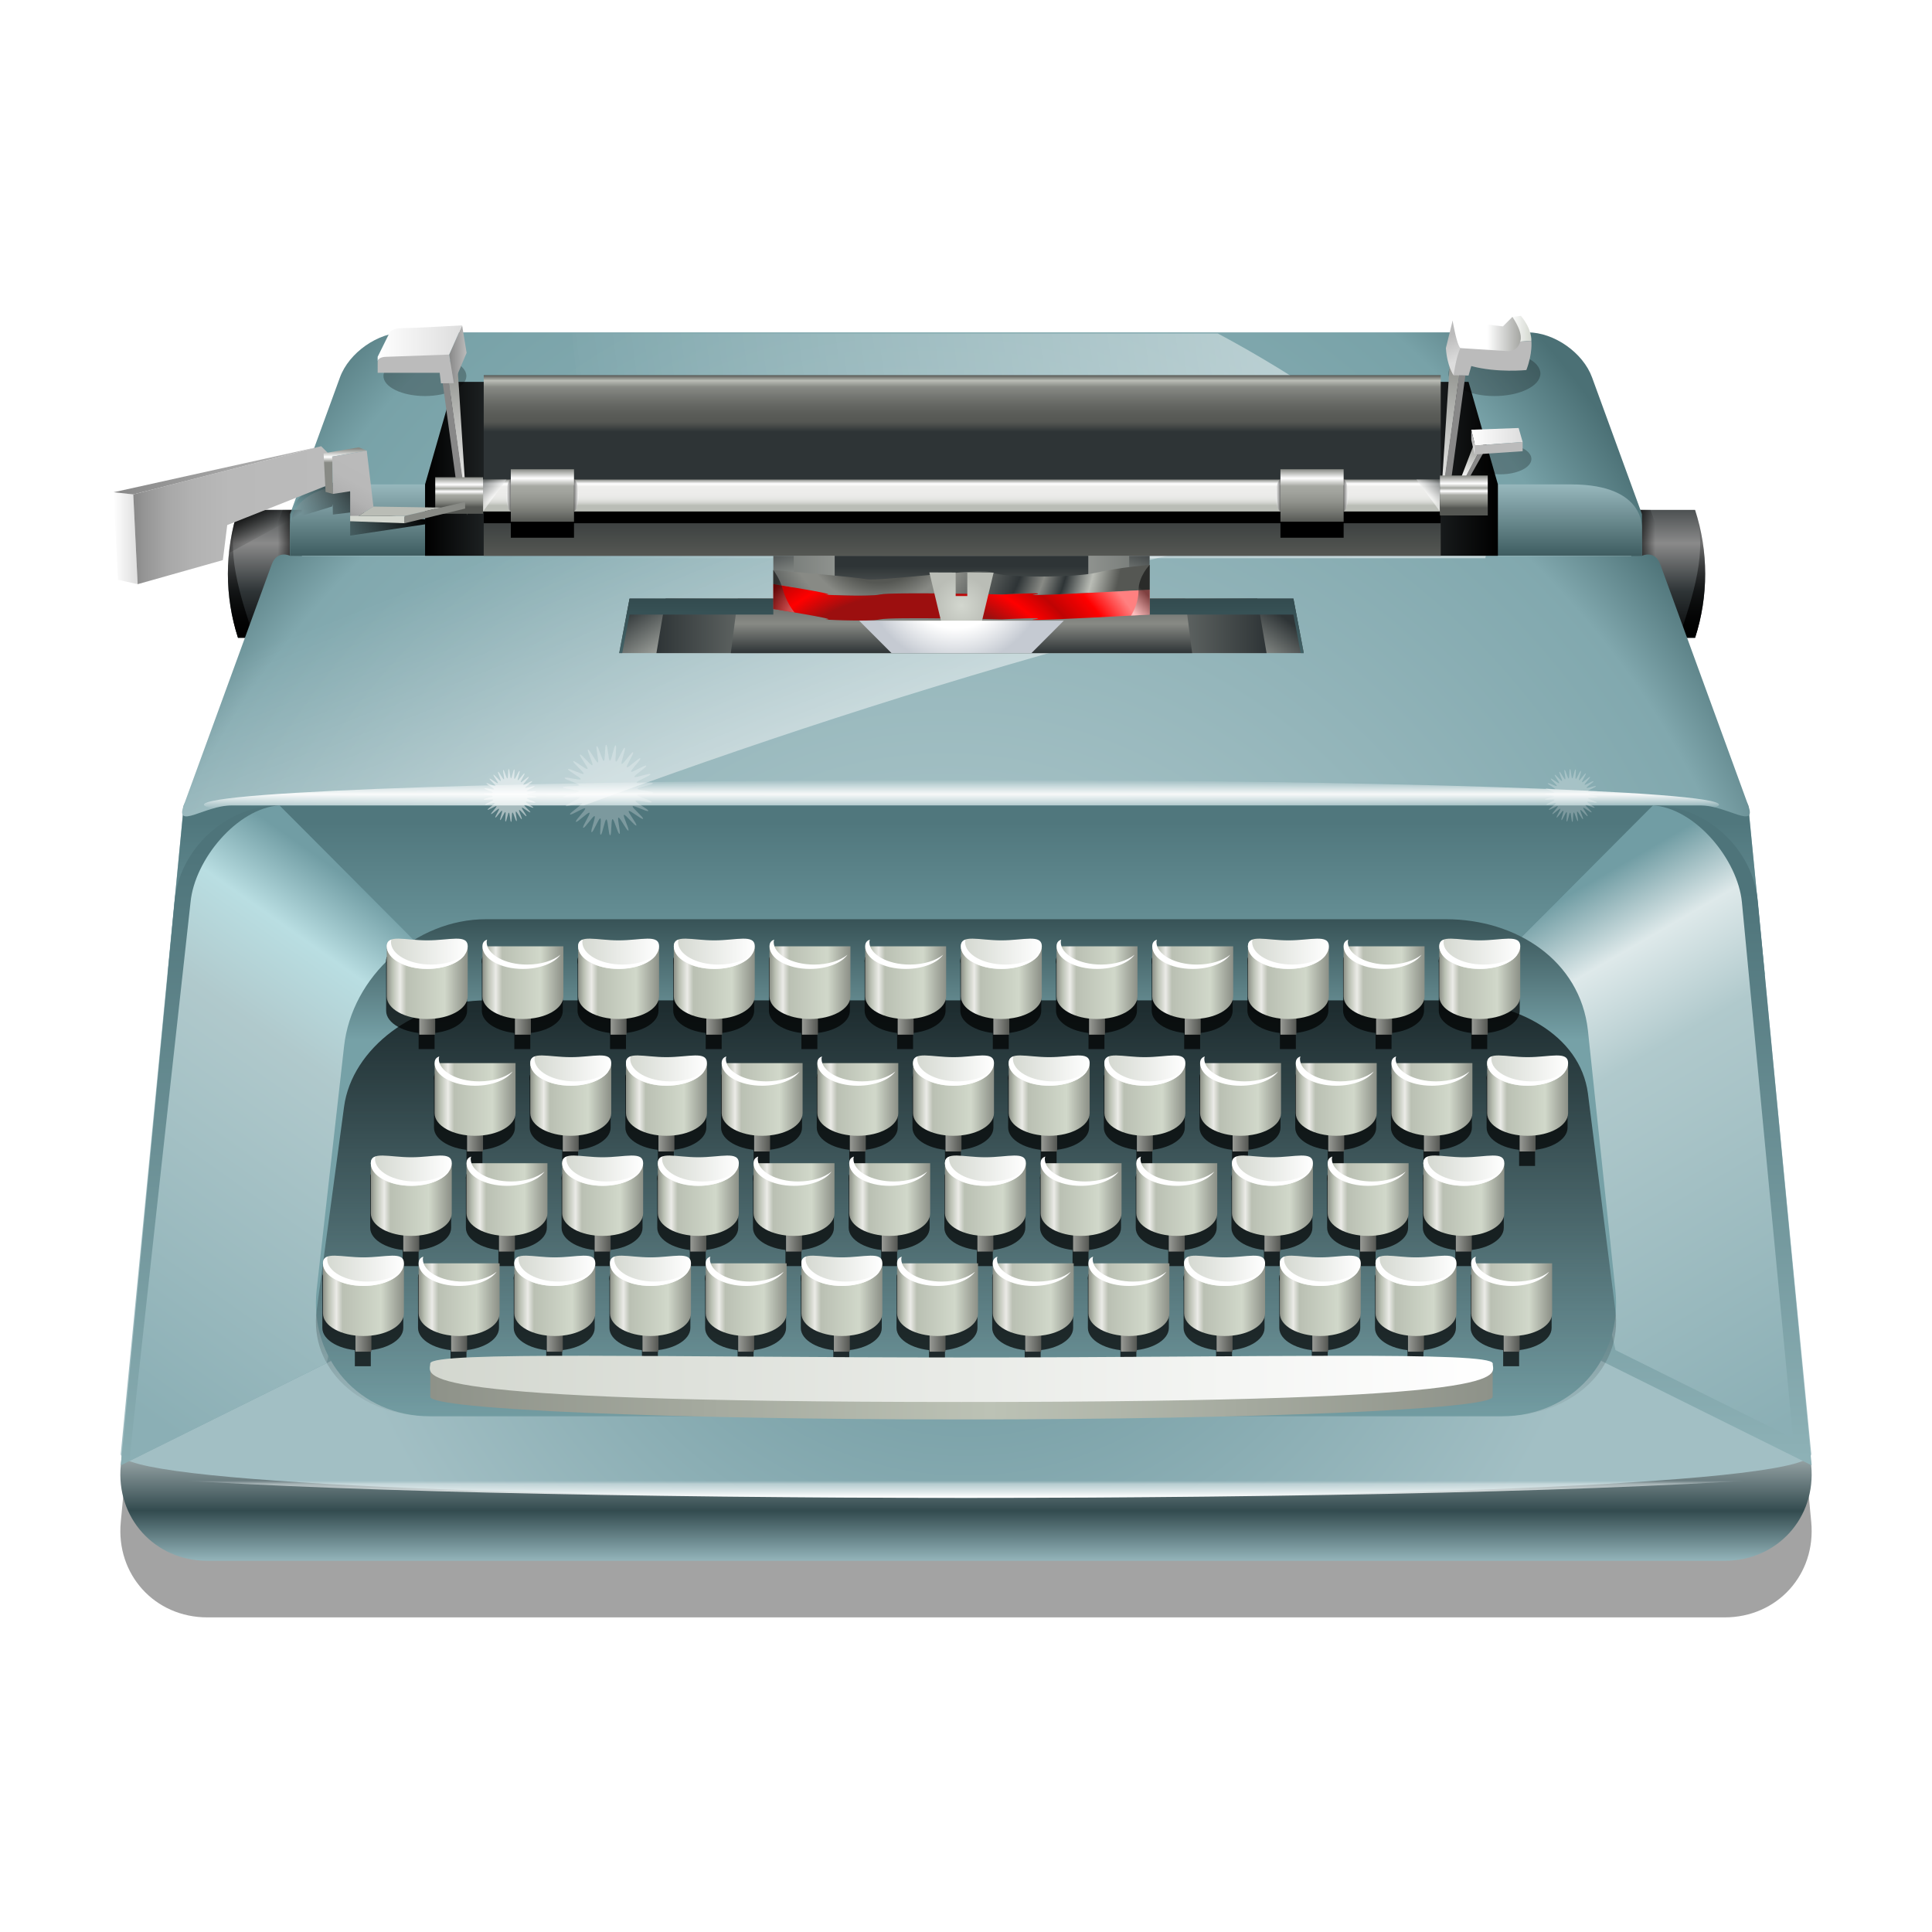 <svg enable-background="new 0 0 120 91.79" height="256" viewBox="0 0 256 256" width="256" xmlns="http://www.w3.org/2000/svg" xmlns:xlink="http://www.w3.org/1999/xlink">
  <defs>
    <filter id="filter3658" height="2.098" width="1.536" x="-.268" y="-.549">
      <feGaussianBlur stdDeviation=".725"/>
    </filter>
    <filter id="filter3662" height="2.106" width="1.534" x="-.267" y="-.553">
      <feGaussianBlur stdDeviation=".652"/>
    </filter>
    <filter id="filter4047" height="1.311" width="1.139" x="-.069" y="-.156">
      <feGaussianBlur stdDeviation=".274"/>
    </filter>
    <filter id="filter4051" height="2.088" width="1.538" x="-.269" y="-.544">
      <feGaussianBlur stdDeviation=".491"/>
    </filter>
    <filter id="filter4105" height="1.762" width="1.763" x="-.381" y="-.381">
      <feGaussianBlur stdDeviation="10.032"/>
    </filter>
    <linearGradient id="linearGradient7231" gradientUnits="userSpaceOnUse" x1="58.559" x2="58.559" y1="48.271" y2="78.914">
      <stop offset="0" stop-color="#1d2b2e"/>
      <stop offset="1" stop-color="#1d2b2e" stop-opacity="0"/>
    </linearGradient>
    <filter id="filter17570" height="1.193" width="1.064" x="-.032" y="-.096">
      <feGaussianBlur stdDeviation="1.171"/>
    </filter>
    <linearGradient id="linearGradient17604" gradientUnits="userSpaceOnUse" x1="87.877" x2="26.952" xlink:href="#XMLID_95_" y1="1.24" y2="9.165"/>
    <filter id="filter17638" height="1.156" width="1.069" x="-.035" y="-.078">
      <feGaussianBlur stdDeviation="1.727"/>
    </filter>
    <filter id="filter17642" height="1.069" width="1.158" x="-.079" y="-.034">
      <feGaussianBlur stdDeviation=".664"/>
    </filter>
    <filter id="filter17646" height="1.069" width="1.158" x="-.079" y="-.034">
      <feGaussianBlur stdDeviation=".641"/>
    </filter>
    <linearGradient id="XMLID_87_" gradientUnits="userSpaceOnUse" x1="-2.127" x2="20.433" y1="74.412" y2="42.353">
      <stop offset="0" stop-color="#8bafb5"/>
      <stop offset=".686" stop-color="#b0c9cc"/>
      <stop offset=".864" stop-color="#b9dee2"/>
      <stop offset="1" stop-color="#719da4"/>
    </linearGradient>
    <linearGradient id="linearGradient18418" gradientUnits="userSpaceOnUse" x1="46.785" x2="34.085" xlink:href="#XMLID_95_" y1="42.84" y2="11.049"/>
    <linearGradient id="XMLID_84_" gradientUnits="userSpaceOnUse" x1="60.255" x2="60.255" y1="59.931" y2="35.725">
      <stop offset="0" stop-color="#527b81"/>
      <stop offset=".485" stop-color="#76a1a7"/>
      <stop offset="1" stop-color="#50777d"/>
    </linearGradient>
    <linearGradient id="XMLID_85_" gradientUnits="userSpaceOnUse" x1="60.237" x2="60.237" y1="83.354" y2="81.867">
      <stop offset=".024" stop-color="#fff"/>
      <stop offset=".663" stop-color="#e7eff0" stop-opacity=".498"/>
      <stop offset=".822" stop-color="#d0dfe1" stop-opacity="0"/>
    </linearGradient>
    <linearGradient id="XMLID_92_" gradientUnits="userSpaceOnUse" x1="60.233" x2="60.233" y1="11.885" y2="16.919">
      <stop offset="0" stop-color="#97b8bd"/>
      <stop offset="1" stop-color="#3e5c60"/>
    </linearGradient>
    <linearGradient id="XMLID_94_" gradientUnits="userSpaceOnUse" x1="59.918" x2="59.918" y1="34.741" y2="32.721">
      <stop offset="0" stop-color="#fff" stop-opacity="0"/>
      <stop offset=".5" stop-color="#f6f9f9"/>
      <stop offset="1" stop-color="#fff" stop-opacity="0"/>
    </linearGradient>
    <radialGradient id="XMLID_93_" cx="58.792" cy="59.89" gradientUnits="userSpaceOnUse" r="72.127">
      <stop offset=".024" stop-color="#b9cfd2"/>
      <stop offset=".823" stop-color="#81a8ae"/>
      <stop offset=".923" stop-color="#4b7075"/>
    </radialGradient>
    <linearGradient id="XMLID_91_" gradientUnits="userSpaceOnUse" x1="60.237" x2="60.237" y1="42.586" y2="51.076">
      <stop offset="0" stop-color="#385357"/>
      <stop offset="1" stop-color="#76a1a7"/>
    </linearGradient>
    <radialGradient id="XMLID_90_" cx="57.437" cy="39.849" gradientUnits="userSpaceOnUse" r="63.993">
      <stop offset=".024" stop-color="#a6c2c6"/>
      <stop offset=".793" stop-color="#78a2a8"/>
      <stop offset=".905" stop-color="#4b7075"/>
    </radialGradient>
    <linearGradient id="XMLID_89_" gradientUnits="userSpaceOnUse" x1="121.808" x2="101.841" y1="75.922" y2="41.408">
      <stop offset="0" stop-color="#8bafb5"/>
      <stop offset=".686" stop-color="#b0c9cc"/>
      <stop offset=".864" stop-color="#dee9ea"/>
      <stop offset="1" stop-color="#719da4"/>
    </linearGradient>
    <linearGradient id="lg1">
      <stop offset="0" stop-color="#8db1b6"/>
      <stop offset="1" stop-color="#4e747a"/>
    </linearGradient>
    <linearGradient id="XMLID_88_" gradientUnits="userSpaceOnUse" x1="109.643" x2="109.643" xlink:href="#lg1" y1="80.528" y2="40.587"/>
    <linearGradient id="XMLID_86_" gradientUnits="userSpaceOnUse" x1="10.863" x2="10.863" xlink:href="#lg1" y1="83.803" y2="37.562"/>
    <radialGradient id="XMLID_83_" cx="60.237" cy="57.378" gradientUnits="userSpaceOnUse" r="46.058">
      <stop offset="0" stop-color="#5f8d95"/>
      <stop offset="1" stop-color="#a2bfc4"/>
    </radialGradient>
    <linearGradient id="XMLID_82_" gradientUnits="userSpaceOnUse" x1="60.237" x2="60.236" y1="77.058" y2="87.783">
      <stop offset="0" stop-color="#f6f9f9"/>
      <stop offset=".672" stop-color="#334b4f"/>
      <stop offset="1" stop-color="#93b4ba"/>
    </linearGradient>
    <linearGradient id="lg2">
      <stop offset="0"/>
      <stop offset=".349" stop-color="#2e3436"/>
      <stop offset=".669" stop-color="#8a8a8a"/>
      <stop offset="1" stop-color="#2e3436"/>
    </linearGradient>
    <linearGradient id="XMLID_79_" gradientTransform="matrix(-1 0 0 1 222.633 0)" gradientUnits="userSpaceOnUse" x1="211.945" x2="211.945" xlink:href="#lg2" y1="23.15" y2="12.519"/>
    <linearGradient id="XMLID_76_" gradientUnits="userSpaceOnUse" x1="109.863" x2="109.863" xlink:href="#lg2" y1="23.15" y2="12.519"/>
    <linearGradient id="XMLID_73_" gradientUnits="userSpaceOnUse" x1="-2.538" x2="2.538" y1=".238" y2=".238">
      <stop offset="0" stop-color="#8c9087"/>
      <stop offset=".071" stop-color="#bac0b3"/>
      <stop offset=".166" stop-color="#ebebe7"/>
      <stop offset=".243" stop-color="#bac0b3"/>
      <stop offset=".716" stop-color="#d1d8ca"/>
      <stop offset="1" stop-color="#8c9087"/>
    </linearGradient>
    <linearGradient id="lg3">
      <stop offset="0" stop-color="#d3d7cf"/>
      <stop offset="1" stop-color="#fff"/>
    </linearGradient>
    <linearGradient id="XMLID_74_" gradientUnits="userSpaceOnUse" x1="-2.538" x2="2.538" xlink:href="#lg3" y1="1.969" y2="1.969"/>
    <linearGradient id="XMLID_75_" gradientUnits="userSpaceOnUse" x1="-2.538" x2="2.352" y1="1.94" y2="1.94">
      <stop offset="0" stop-color="#fff"/>
      <stop offset="1" stop-color="#fff"/>
    </linearGradient>
    <symbol id="Nuovo_simbolo_2" viewBox="-2.538 -2.878 5.076 5.755">
      <polygon fill="url(#XMLID_72_)" points=".5 -.515 .5 -2.878 -.5 -2.878 -.5 -.515"/>
      <path d="m-2.538 2.417v-3c0-.749 1.136-1.356 2.538-1.356s2.538.607 2.538 1.356v3z" fill="url(#XMLID_73_)"/>
      <path d="m-2.538 2.417c0-.749 1.136-1.356 2.538-1.356s2.538.607 2.538 1.356c0 .75-1.136.357-2.538.357s-2.538.393-2.538-.357z" fill="url(#XMLID_74_)"/>
      <path d="m.263 1.323c-1.402 0-2.538.607-2.538 1.356 0 .056.019.094.03.138-.181-.061-.293-.175-.293-.4 0-.749 1.136-1.356 2.538-1.356 1.066 0 1.976.352 2.352.851-.458-.355-1.222-.589-2.089-.589z" fill="url(#XMLID_75_)"/>
    </symbol>
    <linearGradient id="XMLID_72_" gradientUnits="userSpaceOnUse" x1="-.5" x2=".5" y1="-1.696" y2="-1.696">
      <stop offset="0" stop-color="#989a95"/>
      <stop offset="1" stop-color="#555753"/>
    </linearGradient>
    <linearGradient id="lg4">
      <stop offset=".024"/>
      <stop offset=".905" stop-opacity="0"/>
    </linearGradient>
    <linearGradient id="XMLID_77_" gradientUnits="userSpaceOnUse" x1="111.555" x2="111.555" xlink:href="#lg4" y1="22.924" y2="13.451"/>
    <linearGradient id="XMLID_78_" gradientUnits="userSpaceOnUse" x1="107.253" x2="109.134" xlink:href="#lg4" y1="15.864" y2="15.864"/>
    <linearGradient id="XMLID_80_" gradientTransform="matrix(-1 0 0 1 222.633 0)" gradientUnits="userSpaceOnUse" x1="213.637" x2="213.637" xlink:href="#lg4" y1="22.923" y2="13.451"/>
    <linearGradient id="XMLID_81_" gradientTransform="matrix(-1 0 0 1 222.633 0)" gradientUnits="userSpaceOnUse" x1="209.335" x2="211.217" xlink:href="#lg4" y1="15.864" y2="15.864"/>
    <linearGradient id="XMLID_95_" gradientUnits="userSpaceOnUse" x1="42.906" x2="34.085" y1="34.646" y2="11.049">
      <stop offset=".024" stop-color="#fff"/>
      <stop offset=".923" stop-color="#fff" stop-opacity="0"/>
    </linearGradient>
    <linearGradient id="XMLID_96_" gradientUnits="userSpaceOnUse" x1="22.38" x2="97.457" y1="75.962" y2="75.962">
      <stop offset="0" stop-color="#8e9289"/>
      <stop offset=".527" stop-color="#bcc2b5"/>
      <stop offset="1" stop-color="#8e9289"/>
    </linearGradient>
    <linearGradient id="XMLID_97_" gradientUnits="userSpaceOnUse" x1="22.38" x2="97.457" xlink:href="#lg3" y1="74.576" y2="74.576"/>
    <linearGradient id="XMLID_98_" gradientUnits="userSpaceOnUse" x1="22.344" x2="97.493" xlink:href="#lg3" y1="75.373" y2="75.373"/>
    <linearGradient id="XMLID_99_" gradientUnits="userSpaceOnUse" x1="22.01" x2="97.827" y1="10.787" y2="10.787">
      <stop offset="0"/>
      <stop offset=".089" stop-color="#2e3436"/>
      <stop offset=".893" stop-color="#2e3436"/>
      <stop offset="1"/>
    </linearGradient>
    <linearGradient id="lg5">
      <stop offset="0" stop-color="#fff"/>
      <stop offset="1" stop-color="#ddd"/>
    </linearGradient>
    <linearGradient id="XMLID_100_" gradientUnits="userSpaceOnUse" x1="0" x2="1.698" xlink:href="#lg5" y1="15.679" y2="15.679"/>
    <linearGradient id="XMLID_101_" gradientUnits="userSpaceOnUse" x1="9.433" x2="11.034" xlink:href="#lg4" y1="13.184" y2="15.676"/>
    <linearGradient id="XMLID_102_" gradientUnits="userSpaceOnUse" x1="19.315" x2="15.167" xlink:href="#lg4" y1="11.78" y2="16.482"/>
    <linearGradient id="lg6">
      <stop offset="0" stop-color="#888"/>
      <stop offset=".061" stop-color="#969696"/>
      <stop offset=".168" stop-color="#a7a7a7"/>
      <stop offset=".3" stop-color="#b2b2b2"/>
      <stop offset=".485" stop-color="#b9b9b9"/>
      <stop offset="1" stop-color="#bbb"/>
    </linearGradient>
    <linearGradient id="XMLID_103_" gradientUnits="userSpaceOnUse" x1="1.389" x2="15.44" xlink:href="#lg6" y1="14.057" y2="14.057"/>
    <linearGradient id="lg7">
      <stop offset="0" stop-color="#888"/>
      <stop offset="1" stop-color="#bbb"/>
    </linearGradient>
    <linearGradient id="XMLID_104_" gradientUnits="userSpaceOnUse" x1="0" x2="14.669" xlink:href="#lg7" y1="10.892" y2="10.892"/>
    <linearGradient id="XMLID_105_" gradientUnits="userSpaceOnUse" x1="59.971" x2="59.971" y1="16.919" y2="4.181">
      <stop offset="0" stop-color="#555753"/>
      <stop offset=".296" stop-color="#2e3436"/>
      <stop offset=".686" stop-color="#2e3436"/>
      <stop offset=".74" stop-color="#555753"/>
      <stop offset=".79" stop-color="#5b5d59"/>
      <stop offset=".856" stop-color="#6b6d69"/>
      <stop offset=".93" stop-color="#868883"/>
      <stop offset=".935" stop-color="#888a85"/>
      <stop offset=".97" stop-color="#babdb6"/>
      <stop offset="1" stop-color="#555753"/>
    </linearGradient>
    <linearGradient id="XMLID_106_" gradientUnits="userSpaceOnUse" x1="59.918" x2="59.918" y1="13.794" y2="11.54">
      <stop offset=".189" stop-color="#babdb6"/>
      <stop offset=".232" stop-color="#c8cac4"/>
      <stop offset=".303" stop-color="#d9dad6"/>
      <stop offset=".39" stop-color="#e5e6e3"/>
      <stop offset=".507" stop-color="#ececea"/>
      <stop offset=".775" stop-color="#eeeeec"/>
      <stop offset=".87" stop-color="#fff"/>
      <stop offset="1" stop-color="#888a85"/>
    </linearGradient>
    <radialGradient id="XMLID_107_" cx="59.167" cy="53.503" gradientUnits="userSpaceOnUse" r="44.704">
      <stop offset=".657" stop-color="#2e3436"/>
      <stop offset=".704" stop-color="#d3d7cf"/>
      <stop offset=".734" stop-color="#888a85"/>
      <stop offset=".787" stop-color="#babdb6"/>
      <stop offset=".893" stop-color="#2e3436"/>
    </radialGradient>
    <linearGradient id="XMLID_108_" gradientTransform="matrix(.674 0 0 1 18.59 0)" gradientUnits="userSpaceOnUse" x1="29.338" x2="93.325" y1="20.351" y2="20.351">
      <stop offset="0" stop-color="#2e3436"/>
      <stop offset=".033" stop-color="#3a4041"/>
      <stop offset=".191" stop-color="#717673"/>
      <stop offset=".326" stop-color="#999c98"/>
      <stop offset=".434" stop-color="#b1b4ae"/>
      <stop offset=".5" stop-color="#babdb6"/>
      <stop offset=".566" stop-color="#b1b4ae"/>
      <stop offset=".674" stop-color="#999c98"/>
      <stop offset=".809" stop-color="#717673"/>
      <stop offset=".967" stop-color="#3a4041"/>
      <stop offset="1" stop-color="#2e3436"/>
    </linearGradient>
    <linearGradient id="XMLID_109_" gradientTransform="matrix(.674 0 0 1 18.59 0)" gradientUnits="userSpaceOnUse" x1="61.33" x2="61.33" y1="23.783" y2="16.919">
      <stop offset="0" stop-color="#2e3436"/>
      <stop offset=".302" stop-color="#888a85"/>
      <stop offset=".893" stop-color="#2e3436"/>
    </linearGradient>
    <linearGradient id="lg8">
      <stop offset="0" stop-color="#426267"/>
      <stop offset="1" stop-color="#334b4f"/>
    </linearGradient>
    <linearGradient id="XMLID_110_" gradientUnits="userSpaceOnUse" x1="78.662" x2="78.662" xlink:href="#lg8" y1="23.783" y2="19.939"/>
    <linearGradient id="XMLID_111_" gradientUnits="userSpaceOnUse" x1="41.175" x2="41.175" xlink:href="#lg8" y1="23.783" y2="19.939"/>
    <radialGradient id="XMLID_112_" cx="54.096" cy="14.81" gradientUnits="userSpaceOnUse" r="17.363">
      <stop offset=".231" stop-color="#555753"/>
      <stop offset=".32" stop-color="#888a85"/>
      <stop offset=".373" stop-color="#888a85"/>
      <stop offset=".61" stop-color="#2e3436"/>
      <stop offset=".704" stop-color="#888a85"/>
      <stop offset=".787" stop-color="#2e3436"/>
      <stop offset=".893" stop-color="#babdb6"/>
      <stop offset="1" stop-color="#555753"/>
    </radialGradient>
    <radialGradient id="XMLID_113_" cx="55.974" cy="31.336" gradientUnits="userSpaceOnUse" r="19.154">
      <stop offset=".61" stop-color="#9c0f0f"/>
      <stop offset=".704" stop-color="#f00"/>
      <stop offset=".787" stop-color="#bf0303"/>
      <stop offset=".893" stop-color="#f00"/>
      <stop offset="1" stop-color="#ff8080"/>
    </radialGradient>
    <radialGradient id="XMLID_114_" cx="59.918" cy="20.434" gradientUnits="userSpaceOnUse" r="2.307">
      <stop offset="0" stop-color="#d3d7cf"/>
      <stop offset=".893" stop-color="#babdb6"/>
    </radialGradient>
    <linearGradient id="lg9">
      <stop offset="0" stop-color="#fff"/>
      <stop offset="1"/>
    </linearGradient>
    <radialGradient id="XMLID_115_" cx="48.906" cy="21.082" gradientUnits="userSpaceOnUse" r="3.015" xlink:href="#lg9"/>
    <linearGradient id="XMLID_116_" gradientUnits="userSpaceOnUse" x1="71.784" x2="72.954" xlink:href="#lg9" y1="20.672" y2="19.562"/>
    <radialGradient id="XMLID_117_" cx="59.507" cy="18.099" gradientUnits="userSpaceOnUse" r="7.23">
      <stop offset=".544" stop-color="#fff"/>
      <stop offset=".893" stop-color="#c5cad2"/>
    </radialGradient>
    <linearGradient id="XMLID_118_" gradientUnits="userSpaceOnUse" x1="27.754" x2="28.199" xlink:href="#lg9" y1="12.656" y2="12.656"/>
    <linearGradient id="XMLID_119_" gradientUnits="userSpaceOnUse" x1="32.849" x2="32.405" xlink:href="#lg9" y1="12.655" y2="12.655"/>
    <linearGradient id="XMLID_120_" gradientUnits="userSpaceOnUse" x1="82.144" x2="82.587" xlink:href="#lg9" y1="12.656" y2="12.656"/>
    <linearGradient id="XMLID_121_" gradientUnits="userSpaceOnUse" x1="87.237" x2="86.794" xlink:href="#lg9" y1="12.655" y2="12.655"/>
    <linearGradient id="lg10">
      <stop offset="0" stop-color="#fff"/>
      <stop offset="1" stop-color="#2e3436"/>
    </linearGradient>
    <linearGradient id="XMLID_122_" gradientUnits="userSpaceOnUse" x1="92.913" x2="93.749" xlink:href="#lg10" y1="12.655" y2="11.819"/>
    <linearGradient id="XMLID_123_" gradientTransform="matrix(-1 0 0 1 172.531 0)" gradientUnits="userSpaceOnUse" x1="145.607" x2="146.444" xlink:href="#lg10" y1="12.655" y2="11.819"/>
    <linearGradient id="lg11">
      <stop offset="0" stop-color="#555753"/>
      <stop offset=".182" stop-color="#757772"/>
      <stop offset=".376" stop-color="#90928c"/>
      <stop offset=".549" stop-color="#a0a29c"/>
      <stop offset=".68" stop-color="#a6a8a2"/>
      <stop offset=".828" stop-color="#fff"/>
      <stop offset="1" stop-color="#888a85"/>
    </linearGradient>
    <linearGradient id="XMLID_124_" gradientUnits="userSpaceOnUse" x1="30.302" x2="30.302" xlink:href="#lg11" y1="14.517" y2="10.816"/>
    <linearGradient id="XMLID_125_" gradientUnits="userSpaceOnUse" x1="84.691" x2="84.691" xlink:href="#lg11" y1="14.517" y2="10.816"/>
    <linearGradient id="lg12">
      <stop offset="0" stop-color="#fff"/>
      <stop offset="1" stop-color="#888a85"/>
    </linearGradient>
    <linearGradient id="XMLID_126_" gradientUnits="userSpaceOnUse" x1="93.681" x2="94.871" xlink:href="#lg12" y1="14.071" y2="2.58"/>
    <linearGradient id="XMLID_127_" gradientUnits="userSpaceOnUse" x1="98.764" x2="100.191" y1=".907" y2=".907">
      <stop offset="0" stop-color="#fff"/>
      <stop offset="1" stop-color="#d3d7cf"/>
    </linearGradient>
    <linearGradient id="lg13">
      <stop offset="0" stop-color="#ddd"/>
      <stop offset="1" stop-color="#bbb"/>
    </linearGradient>
    <linearGradient id="XMLID_128_" gradientUnits="userSpaceOnUse" x1="95.107" x2="94.35" xlink:href="#lg13" y1="3.114" y2="1.406"/>
    <linearGradient id="XMLID_129_" gradientUnits="userSpaceOnUse" x1="97.073" x2="100.19" xlink:href="#lg12" y1="1.84" y2="1.84"/>
    <linearGradient id="lg14">
      <stop offset="0" stop-color="#bbb"/>
      <stop offset="1" stop-color="#bbb"/>
    </linearGradient>
    <linearGradient id="XMLID_130_" gradientUnits="userSpaceOnUse" x1="94.696" x2="100.201" xlink:href="#lg14" y1="2.985" y2="2.985"/>
    <linearGradient id="XMLID_131_" gradientTransform="matrix(-1 0 0 1 175.596 0)" gradientUnits="userSpaceOnUse" x1="150.565" x2="151.755" xlink:href="#lg12" y1="14.07" y2="2.581"/>
    <linearGradient id="XMLID_132_" gradientUnits="userSpaceOnUse" x1="95.765" x2="96.073" xlink:href="#lg12" y1="11.604" y2="8.63"/>
    <linearGradient id="XMLID_133_" gradientUnits="userSpaceOnUse" x1="95.947" x2="99.575" xlink:href="#lg5" y1="8.523" y2="8.523"/>
    <linearGradient id="XMLID_134_" gradientUnits="userSpaceOnUse" x1="96.177" x2="99.575" xlink:href="#lg14" y1="9.334" y2="9.334"/>
    <linearGradient id="XMLID_135_" gradientUnits="userSpaceOnUse" x1="96.344" x2="96.097" xlink:href="#lg13" y1="9.184" y2="8.937"/>
    <linearGradient id="lg15">
      <stop offset=".189" stop-color="#555753"/>
      <stop offset=".275" stop-color="#757772"/>
      <stop offset=".366" stop-color="#90928c"/>
      <stop offset=".447" stop-color="#a0a29c"/>
      <stop offset=".509" stop-color="#a6a8a2"/>
      <stop offset=".61" stop-color="#fff"/>
      <stop offset=".686" stop-color="#a6a8a2"/>
      <stop offset=".799" stop-color="#fff"/>
      <stop offset="1" stop-color="#888a85"/>
    </linearGradient>
    <linearGradient id="XMLID_136_" gradientUnits="userSpaceOnUse" x1="95.419" x2="95.419" xlink:href="#lg15" y1="14.076" y2="11.258"/>
    <linearGradient id="XMLID_137_" gradientUnits="userSpaceOnUse" x1="23.713" x2="24.946" xlink:href="#lg7" y1="2.708" y2="2.708"/>
    <linearGradient id="XMLID_138_" gradientUnits="userSpaceOnUse" x1="18.66" x2="24.04" xlink:href="#lg14" y1="3.548" y2="3.548"/>
    <linearGradient id="XMLID_139_" gradientUnits="userSpaceOnUse" x1="18.66" x2="24.629" xlink:href="#lg5" y1="1.955" y2="1.955"/>
    <linearGradient id="XMLID_140_" gradientUnits="userSpaceOnUse" x1="24.418" x2="24.418" xlink:href="#lg15" y1="13.954" y2="11.38"/>
    <linearGradient id="XMLID_141_" gradientUnits="userSpaceOnUse" x1="16.365" x2="16.365" y1="10.349" y2="9.363">
      <stop offset="0" stop-color="#888a85"/>
      <stop offset=".402" stop-color="#fff"/>
      <stop offset="1" stop-color="#888a85"/>
    </linearGradient>
    <linearGradient id="XMLID_142_" gradientUnits="userSpaceOnUse" x1="15.575" x2="18.345" xlink:href="#lg6" y1="14.145" y2="9.026"/>
  </defs>
  <path d="m4.313 41.249c.354-3.702 3.687-6.731 7.406-6.731h97.036c3.719 0 7.052 3.029 7.406 6.731l3.808 39.811c.354 3.702-2.399 6.73-6.118 6.73h-107.228c-3.719 0-6.472-3.028-6.118-6.73z" filter="url(#filter17638)" opacity=".6" transform="matrix(1.875 0 0 1.879 15.056 49.355)"/>
  <g transform="matrix(1.875 0 0 1.879 15.055 41.855)">
    <g>
      <path d="m111.761 22.699c-1.503 0-3.005 0-4.508 0 0-3.005 0-6.011 0-9.016h4.508c.952 2.929.952 6.086 0 9.016z" fill="url(#XMLID_76_)"/>
      <path d="m111.761 13.683c.952 2.93-.175 6.086-1.127 9.016h1.127c.952-2.93.952-6.087 0-9.016z" fill="url(#XMLID_77_)"/>
      <polygon fill="url(#XMLID_78_)" points="109.134 18.046 109.134 15.11 108.612 13.683 107.253 13.683 107.253 18.046"/>
    </g>
    <g>
      <path d="m8.79 22.699h4.508c0-3.005 0-6.011 0-9.016-1.503 0-3.005 0-4.508 0-.953 2.929-.953 6.086 0 9.016z" fill="url(#XMLID_79_)"/>
      <path d="m8.79 13.683c-.952 2.93.175 6.086 1.127 9.016-.375 0-.75 0-1.127 0-.953-2.93-.953-6.087 0-9.016z" fill="url(#XMLID_80_)"/>
      <polygon fill="url(#XMLID_81_)" points="11.417 18.046 11.417 15.11 11.938 13.683 13.298 13.683 13.298 18.046"/>
    </g>
    <g>
      <path d="m4.313 41.249c.354-3.702 3.687-6.731 7.406-6.731h97.036c3.719 0 7.052 3.029 7.406 6.731l3.808 39.811c.354 3.702-2.399 6.73-6.118 6.73h-107.228c-3.719 0-6.472-3.028-6.118-6.73z" fill="url(#XMLID_82_)"/>
      <path d="m4.957 34.518c.354-4.153 110.206-4.153 110.56 0l4.452 45.722c.354 4.152-119.818 4.152-119.464 0z" fill="url(#XMLID_83_)"/>
      <path d="m116.688 46.434-1.172-11.917h-110.559l-1.135 11.864c10.922 3.283 101.944 3.334 112.866.053z" fill="url(#XMLID_84_)"/>
      <path d="m1.292 81.867c24.317 1.983 93.573 1.983 117.89 0" fill="url(#XMLID_85_)"/>
      <path d="m4.313 41.249-3.808 39.81 14.863-7.363 5.852-29.677-9.501-9.501c-3.719 0-7.052 3.028-7.406 6.731z" fill="url(#XMLID_86_)"/>
      <path d="m5.435 41.356s-3.968 35.765-4.316 39.398c2.691-1.332 13.137-6.509 13.949-6.91.203-1.03 5.933-28.713 6.152-29.825-.741-.741-8.791-8.791-9.501-9.501-2.996.206-5.996 3.823-6.284 6.838z" fill="url(#XMLID_87_)" filter="url(#filter17642)"/>
      <path d="m116.191 41.249 3.809 39.81-14.863-7.363-5.853-29.677 9.502-9.501c3.719 0 7.051 3.028 7.405 6.731z" fill="url(#XMLID_88_)"/>
      <path d="m99.284 44.019c.221 1.112 6.647 27.884 6.851 28.914.812.401 9.858 4.883 12.55 6.216-.347-3.634-3.614-37.793-3.614-37.793-.289-3.015-3.289-6.632-6.284-6.838-.712.711-8.761 8.76-9.503 9.501z" fill="url(#XMLID_89_)" filter="url(#filter17646)"/>
      <path d="m108.007 16.919v-2.936l-3.527-9.644c-.639-1.746-2.683-3.175-4.542-3.175h-79.401c-1.859 0-3.904 1.429-4.542 3.175l-3.527 9.644v-.001 2.937z" fill="url(#XMLID_90_)"/>
      <path d="m16.286 51.505c.557-4.927 5.069-8.958 10.028-8.958h67.846c4.959 0 9.472 2.905 10.027 7.832l1.935 18.261c.556 4.928-3.045 8.959-8.004 8.959h-75.762c-4.958 0-8.561-4.031-8.004-8.959z" fill="url(#XMLID_91_)"/>
      <path d="m103.003 11.885h-44.351-8.107-33.082c-5.4 0-4.996 3.226-4.996 3.226v1.809h38.077 8.107 49.347l.002-1.81s.404-3.225-4.997-3.225z" fill="url(#XMLID_92_)"/>
      <path d="m8.338 34.518h103.798c1.86 0 4.02 1.746 3.381 0l-6.209-16.977c-.391-1.061-1.301-.622-1.301-.622h-95.539s-.914-.441-1.303.626l-6.208 16.973c-.639 1.746 1.522 0 3.381 0z" fill="url(#XMLID_93_)"/>
      <path d="m16.286 55.767c.557-4.123 5.069-7.496 10.028-7.496h67.846c4.959 0 9.472 2.43 10.027 6.553l1.935 15.278c.556 4.123-3.045 7.496-8.004 7.496h-75.762c-4.958 0-8.561-3.373-8.004-7.496z" fill="url(#linearGradient7231)"/>
      <path d="m59.918 32.721c-29.567 0-53.536.784-53.536 1.751 0 .091.217.182.631.269.431-.125.885-.223 1.324-.223h103.798c.335 0 .68.058 1.015.14.198-.061.304-.123.304-.186 0-.967-23.968-1.751-53.536-1.751z" fill="url(#XMLID_94_)"/>
    </g>
    <path d="m12.468 16.919s-.914-.441-1.303.626l-6.208 16.973c-.639 1.746 1.521 0 3.381 0h24.915c11.02-4.064 23.765-8.312 37.38-11.999 7.73-2.093-4.259-4.005 3.875-5.6z" fill="url(#linearGradient18418)" opacity=".7"/>
    <path d="m-83.766 53.981c-1.108-.307-5.022 10.036-6.092 9.615s3.114-10.658 2.094-11.188c-1.02-.53-6.999 8.773-7.958 8.139-.959-.634 5.262-9.777 4.374-10.508-.887-.731-8.67 7.126-9.476 6.306-.806-.82 7.18-8.47 6.464-9.369-.716-.899-9.962 5.168-10.58 4.198s8.784-6.792 8.27-7.821c-.513-1.029-10.819 2.983-11.222 1.907-.403-1.077 10.004-4.817 9.716-5.93-.288-1.113-11.203.669-11.373-.468s10.787-2.632 10.736-3.781c-.051-1.149-11.097-1.675-11.027-2.822.07-1.148 11.098-.332 11.288-1.466.189-1.134-10.506-3.945-10.199-5.053s10.925 1.983 11.346.913-9.456-6.044-8.926-7.063c.53-1.02 10.274 4.211 10.908 3.252.634-.959-7.993-7.878-7.262-8.765.731-.887 9.174 6.255 9.994 5.449.82-.806-6.181-9.367-5.281-10.083.899-.716 7.673 8.026 8.642 7.408.969-.618-4.098-10.448-3.069-10.961 1.029-.513 5.837 9.446 6.913 9.043 1.077-.403-1.836-11.071-.723-11.359s3.745 10.453 4.882 10.282c1.137-.17.506-11.211 1.654-11.262 1.149-.051 1.49 11.003 2.638 11.073 1.148.07 2.826-10.861 3.96-10.672s-.83 11.072.278 11.379 5.022-10.036 6.092-9.615-3.114 10.658-2.094 11.188c1.02.53 6.999-8.773 7.958-8.139.959.634-5.262 9.777-4.374 10.508.887.731 8.67-7.126 9.476-6.306s-7.18 8.47-6.464 9.369c.716.899 9.962-5.168 10.58-4.198s-8.784 6.792-8.27 7.821c.513 1.029 10.819-2.983 11.222-1.907.403 1.077-10.004 4.817-9.716 5.93.288 1.113 11.203-.669 11.373.468.17 1.137-10.787 2.632-10.736 3.781.051 1.149 11.097 1.675 11.027 2.822-.07 1.148-11.098.332-11.288 1.466-.189 1.134 10.506 3.945 10.199 5.053s-10.925-1.983-11.346-.913 9.456 6.044 8.926 7.063c-.53 1.02-10.274-4.211-10.908-3.252-.634.959 7.993 7.878 7.262 8.765-.731.887-9.174-6.255-9.994-5.449-.82.806 6.181 9.367 5.281 10.083-.899.716-7.673-8.026-8.642-7.408-.969.618 4.098 10.448 3.069 10.961-1.029.513-5.837-9.446-6.913-9.043-1.077.403 1.836 11.071.723 11.359s-3.745-10.453-4.882-10.282c-1.137.17-.506 11.211-1.654 11.262-1.149.051-1.49-11.003-2.638-11.073-1.148-.07-2.826 10.861-3.96 10.672-1.134-.189.83-11.072-.278-11.379z" fill="#fff" fill-rule="evenodd" filter="url(#filter4105)" opacity=".5" transform="matrix(.101 0 0 .101 42.855 29.985)"/>
    <path d="m-83.766 53.981c-1.108-.307-5.022 10.036-6.092 9.615s3.114-10.658 2.094-11.188c-1.02-.53-6.999 8.773-7.958 8.139-.959-.634 5.262-9.777 4.374-10.508-.887-.731-8.67 7.126-9.476 6.306-.806-.82 7.18-8.47 6.464-9.369-.716-.899-9.962 5.168-10.58 4.198s8.784-6.792 8.27-7.821c-.513-1.029-10.819 2.983-11.222 1.907-.403-1.077 10.004-4.817 9.716-5.93-.288-1.113-11.203.669-11.373-.468s10.787-2.632 10.736-3.781c-.051-1.149-11.097-1.675-11.027-2.822.07-1.148 11.098-.332 11.288-1.466.189-1.134-10.506-3.945-10.199-5.053s10.925 1.983 11.346.913-9.456-6.044-8.926-7.063c.53-1.02 10.274 4.211 10.908 3.252.634-.959-7.993-7.878-7.262-8.765.731-.887 9.174 6.255 9.994 5.449.82-.806-6.181-9.367-5.281-10.083.899-.716 7.673 8.026 8.642 7.408.969-.618-4.098-10.448-3.069-10.961 1.029-.513 5.837 9.446 6.913 9.043 1.077-.403-1.836-11.071-.723-11.359s3.745 10.453 4.882 10.282c1.137-.17.506-11.211 1.654-11.262 1.149-.051 1.49 11.003 2.638 11.073 1.148.07 2.826-10.861 3.96-10.672s-.83 11.072.278 11.379 5.022-10.036 6.092-9.615-3.114 10.658-2.094 11.188c1.02.53 6.999-8.773 7.958-8.139.959.634-5.262 9.777-4.374 10.508.887.731 8.67-7.126 9.476-6.306s-7.18 8.47-6.464 9.369c.716.899 9.962-5.168 10.58-4.198s-8.784 6.792-8.27 7.821c.513 1.029 10.819-2.983 11.222-1.907.403 1.077-10.004 4.817-9.716 5.93.288 1.113 11.203-.669 11.373.468.17 1.137-10.787 2.632-10.736 3.781.051 1.149 11.097 1.675 11.027 2.822-.07 1.148-11.098.332-11.288 1.466-.189 1.134 10.506 3.945 10.199 5.053s-10.925-1.983-11.346-.913 9.456 6.044 8.926 7.063c-.53 1.02-10.274-4.211-10.908-3.252-.634.959 7.993 7.878 7.262 8.765-.731.887-9.174-6.255-9.994-5.449-.82.806 6.181 9.367 5.281 10.083-.899.716-7.673-8.026-8.642-7.408-.969.618 4.098 10.448 3.069 10.961-1.029.513-5.837-9.446-6.913-9.043-1.077.403 1.836 11.071.723 11.359s-3.745-10.453-4.882-10.282c-1.137.17-.506 11.211-1.654 11.262-1.149.051-1.49-11.003-2.638-11.073-1.148-.07-2.826 10.861-3.96 10.672-1.134-.189.83-11.072-.278-11.379z" fill="#fff" fill-rule="evenodd" filter="url(#filter4105)" opacity=".7" transform="matrix(.059 0 0 .059 32.625 31.805)"/>
    <path d="m-83.766 53.981c-1.108-.307-5.022 10.036-6.092 9.615s3.114-10.658 2.094-11.188c-1.02-.53-6.999 8.773-7.958 8.139-.959-.634 5.262-9.777 4.374-10.508-.887-.731-8.67 7.126-9.476 6.306-.806-.82 7.18-8.47 6.464-9.369-.716-.899-9.962 5.168-10.58 4.198s8.784-6.792 8.27-7.821c-.513-1.029-10.819 2.983-11.222 1.907-.403-1.077 10.004-4.817 9.716-5.93-.288-1.113-11.203.669-11.373-.468s10.787-2.632 10.736-3.781c-.051-1.149-11.097-1.675-11.027-2.822.07-1.148 11.098-.332 11.288-1.466.189-1.134-10.506-3.945-10.199-5.053s10.925 1.983 11.346.913-9.456-6.044-8.926-7.063c.53-1.02 10.274 4.211 10.908 3.252.634-.959-7.993-7.878-7.262-8.765.731-.887 9.174 6.255 9.994 5.449.82-.806-6.181-9.367-5.281-10.083.899-.716 7.673 8.026 8.642 7.408.969-.618-4.098-10.448-3.069-10.961 1.029-.513 5.837 9.446 6.913 9.043 1.077-.403-1.836-11.071-.723-11.359s3.745 10.453 4.882 10.282c1.137-.17.506-11.211 1.654-11.262 1.149-.051 1.49 11.003 2.638 11.073 1.148.07 2.826-10.861 3.96-10.672s-.83 11.072.278 11.379 5.022-10.036 6.092-9.615-3.114 10.658-2.094 11.188c1.02.53 6.999-8.773 7.958-8.139.959.634-5.262 9.777-4.374 10.508.887.731 8.67-7.126 9.476-6.306s-7.18 8.47-6.464 9.369c.716.899 9.962-5.168 10.58-4.198s-8.784 6.792-8.27 7.821c.513 1.029 10.819-2.983 11.222-1.907.403 1.077-10.004 4.817-9.716 5.93.288 1.113 11.203-.669 11.373.468.17 1.137-10.787 2.632-10.736 3.781.051 1.149 11.097 1.675 11.027 2.822-.07 1.148-11.098.332-11.288 1.466-.189 1.134 10.506 3.945 10.199 5.053s-10.925-1.983-11.346-.913 9.456 6.044 8.926 7.063c-.53 1.02-10.274-4.211-10.908-3.252-.634.959 7.993 7.878 7.262 8.765-.731.887-9.174-6.255-9.994-5.449-.82.806 6.181 9.367 5.281 10.083-.899.716-7.673-8.026-8.642-7.408-.969.618 4.098 10.448 3.069 10.961-1.029.513-5.837-9.446-6.913-9.043-1.077.403 1.836 11.071.723 11.359s-3.745-10.453-4.882-10.282c-1.137.17-.506 11.211-1.654 11.262-1.149.051-1.49-11.003-2.638-11.073-1.148-.07-2.826 10.861-3.96 10.672-1.134-.189.83-11.072-.278-11.379z" fill="#fff" fill-rule="evenodd" filter="url(#filter4105)" opacity=".5" transform="matrix(.059 0 0 .059 107.625 31.805)"/>
  </g>
  <g transform="matrix(1.875 0 0 1.879 15.055 41.855)">
    <path d="m32.406 1.24c.457 4.056.879 8.192-.906 10.181-1.231 1.372-4.006 2.226-7.281 2.725v2.788c.424.05.879.106 1.312.157h71.406c.253-.977-.27-2.168-1.781-3.602-5.685-5.395-11.664-9.337-17.125-12.248z" fill="url(#linearGradient17604)" opacity=".5"/>
    <g filter="url(#filter17570)" opacity=".7" transform="translate(10 .998)">
      <g opacity="1" transform="matrix(1.127 0 0 -1.177 29.026 55.561)">
        <polygon points=".5 -2.878 -.5 -2.878 -.5 -.515 .5 -.515"/>
        <g>
          <g>
            <path d="m-2.538 2.417v-3c0-.749 1.136-1.356 2.538-1.356s2.538.607 2.538 1.356v3z"/>
          </g>
          <path d="m-2.538 2.417c0-.749 1.136-1.356 2.538-1.356s2.538.607 2.538 1.356c0 .75-1.136.357-2.538.357s-2.538.393-2.538-.357z"/>
          <path d="m.263 1.323c-1.402 0-2.538.607-2.538 1.356 0 .056.019.094.03.138-.181-.061-.293-.175-.293-.4 0-.749 1.136-1.356 2.538-1.356 1.066 0 1.976.352 2.352.851-.458-.355-1.222-.589-2.089-.589z"/>
        </g>
      </g>
      <g opacity="1" transform="matrix(1.127 0 0 -1.177 35.789 55.561)">
        <polygon points=".5 -2.878 -.5 -2.878 -.5 -.515 .5 -.515"/>
        <g>
          <g>
            <path d="m-2.538 2.417v-3c0-.749 1.136-1.356 2.538-1.356s2.538.607 2.538 1.356v3z"/>
          </g>
          <path d="m-2.538 2.417c0-.749 1.136-1.356 2.538-1.356s2.538.607 2.538 1.356c0 .75-1.136.357-2.538.357s-2.538.393-2.538-.357z"/>
          <path d="m.263 1.323c-1.402 0-2.538.607-2.538 1.356 0 .056.019.094.03.138-.181-.061-.293-.175-.293-.4 0-.749 1.136-1.356 2.538-1.356 1.066 0 1.976.352 2.352.851-.458-.355-1.222-.589-2.089-.589z"/>
        </g>
      </g>
      <g opacity="1" transform="matrix(1.127 0 0 -1.177 22.263 55.561)">
        <polygon points=".5 -2.878 -.5 -2.878 -.5 -.515 .5 -.515"/>
        <g>
          <g>
            <path d="m-2.538 2.417v-3c0-.749 1.136-1.356 2.538-1.356s2.538.607 2.538 1.356v3z"/>
          </g>
          <path d="m-2.538 2.417c0-.749 1.136-1.356 2.538-1.356s2.538.607 2.538 1.356c0 .75-1.136.357-2.538.357s-2.538.393-2.538-.357z"/>
          <path d="m.263 1.323c-1.402 0-2.538.607-2.538 1.356 0 .056.019.094.03.138-.181-.061-.293-.175-.293-.4 0-.749 1.136-1.356 2.538-1.356 1.066 0 1.976.352 2.352.851-.458-.355-1.222-.589-2.089-.589z"/>
        </g>
      </g>
      <g opacity="1" transform="matrix(1.127 0 0 -1.177 15.5 55.561)">
        <polygon points=".5 -2.878 -.5 -2.878 -.5 -.515 .5 -.515"/>
        <g>
          <g>
            <path d="m-2.538 2.417v-3c0-.749 1.136-1.356 2.538-1.356s2.538.607 2.538 1.356v3z"/>
          </g>
          <path d="m-2.538 2.417c0-.749 1.136-1.356 2.538-1.356s2.538.607 2.538 1.356c0 .75-1.136.357-2.538.357s-2.538.393-2.538-.357z"/>
          <path d="m.263 1.323c-1.402 0-2.538.607-2.538 1.356 0 .056.019.094.03.138-.181-.061-.293-.175-.293-.4 0-.749 1.136-1.356 2.538-1.356 1.066 0 1.976.352 2.352.851-.458-.355-1.222-.589-2.089-.589z"/>
        </g>
      </g>
      <g opacity="1" transform="matrix(1.127 0 0 -1.177 62.839 55.561)">
        <polygon points=".5 -2.878 -.5 -2.878 -.5 -.515 .5 -.515"/>
        <g>
          <g>
            <path d="m-2.538 2.417v-3c0-.749 1.136-1.356 2.538-1.356s2.538.607 2.538 1.356v3z"/>
          </g>
          <path d="m-2.538 2.417c0-.749 1.136-1.356 2.538-1.356s2.538.607 2.538 1.356c0 .75-1.136.357-2.538.357s-2.538.393-2.538-.357z"/>
          <path d="m.263 1.323c-1.402 0-2.538.607-2.538 1.356 0 .056.019.094.03.138-.181-.061-.293-.175-.293-.4 0-.749 1.136-1.356 2.538-1.356 1.066 0 1.976.352 2.352.851-.458-.355-1.222-.589-2.089-.589z"/>
        </g>
      </g>
      <g opacity="1" transform="matrix(1.127 0 0 -1.177 69.602 55.561)">
        <polygon points=".5 -2.878 -.5 -2.878 -.5 -.515 .5 -.515"/>
        <g>
          <g>
            <path d="m-2.538 2.417v-3c0-.749 1.136-1.356 2.538-1.356s2.538.607 2.538 1.356v3z"/>
          </g>
          <path d="m-2.538 2.417c0-.749 1.136-1.356 2.538-1.356s2.538.607 2.538 1.356c0 .75-1.136.357-2.538.357s-2.538.393-2.538-.357z"/>
          <path d="m.263 1.323c-1.402 0-2.538.607-2.538 1.356 0 .056.019.094.03.138-.181-.061-.293-.175-.293-.4 0-.749 1.136-1.356 2.538-1.356 1.066 0 1.976.352 2.352.851-.458-.355-1.222-.589-2.089-.589z"/>
        </g>
      </g>
      <g opacity="1" transform="matrix(1.127 0 0 -1.177 56.077 55.561)">
        <polygon points=".5 -2.878 -.5 -2.878 -.5 -.515 .5 -.515"/>
        <g>
          <g>
            <path d="m-2.538 2.417v-3c0-.749 1.136-1.356 2.538-1.356s2.538.607 2.538 1.356v3z"/>
          </g>
          <path d="m-2.538 2.417c0-.749 1.136-1.356 2.538-1.356s2.538.607 2.538 1.356c0 .75-1.136.357-2.538.357s-2.538.393-2.538-.357z"/>
          <path d="m.263 1.323c-1.402 0-2.538.607-2.538 1.356 0 .056.019.094.03.138-.181-.061-.293-.175-.293-.4 0-.749 1.136-1.356 2.538-1.356 1.066 0 1.976.352 2.352.851-.458-.355-1.222-.589-2.089-.589z"/>
        </g>
      </g>
      <g opacity="1" transform="matrix(1.127 0 0 -1.177 83.127 55.561)">
        <polygon points=".5 -2.878 -.5 -2.878 -.5 -.515 .5 -.515"/>
        <g>
          <g>
            <path d="m-2.538 2.417v-3c0-.749 1.136-1.356 2.538-1.356s2.538.607 2.538 1.356v3z"/>
          </g>
          <path d="m-2.538 2.417c0-.749 1.136-1.356 2.538-1.356s2.538.607 2.538 1.356c0 .75-1.136.357-2.538.357s-2.538.393-2.538-.357z"/>
          <path d="m.263 1.323c-1.402 0-2.538.607-2.538 1.356 0 .056.019.094.03.138-.181-.061-.293-.175-.293-.4 0-.749 1.136-1.356 2.538-1.356 1.066 0 1.976.352 2.352.851-.458-.355-1.222-.589-2.089-.589z"/>
        </g>
      </g>
      <g opacity="1" transform="matrix(1.127 0 0 -1.177 89.889 55.561)">
        <polygon points=".5 -2.878 -.5 -2.878 -.5 -.515 .5 -.515"/>
        <g>
          <g>
            <path d="m-2.538 2.417v-3c0-.749 1.136-1.356 2.538-1.356s2.538.607 2.538 1.356v3z"/>
          </g>
          <path d="m-2.538 2.417c0-.749 1.136-1.356 2.538-1.356s2.538.607 2.538 1.356c0 .75-1.136.357-2.538.357s-2.538.393-2.538-.357z"/>
          <path d="m.263 1.323c-1.402 0-2.538.607-2.538 1.356 0 .056.019.094.03.138-.181-.061-.293-.175-.293-.4 0-.749 1.136-1.356 2.538-1.356 1.066 0 1.976.352 2.352.851-.458-.355-1.222-.589-2.089-.589z"/>
        </g>
      </g>
      <g opacity="1" transform="matrix(1.127 0 0 -1.177 76.365 55.561)">
        <polygon points=".5 -2.878 -.5 -2.878 -.5 -.515 .5 -.515"/>
        <g>
          <g>
            <path d="m-2.538 2.417v-3c0-.749 1.136-1.356 2.538-1.356s2.538.607 2.538 1.356v3z"/>
          </g>
          <path d="m-2.538 2.417c0-.749 1.136-1.356 2.538-1.356s2.538.607 2.538 1.356c0 .75-1.136.357-2.538.357s-2.538.393-2.538-.357z"/>
          <path d="m.263 1.323c-1.402 0-2.538.607-2.538 1.356 0 .056.019.094.03.138-.181-.061-.293-.175-.293-.4 0-.749 1.136-1.356 2.538-1.356 1.066 0 1.976.352 2.352.851-.458-.355-1.222-.589-2.089-.589z"/>
        </g>
      </g>
      <g opacity="1" transform="matrix(1.127 0 0 -1.177 49.314 55.561)">
        <polygon points=".5 -2.878 -.5 -2.878 -.5 -.515 .5 -.515"/>
        <g>
          <g>
            <path d="m-2.538 2.417v-3c0-.749 1.136-1.356 2.538-1.356s2.538.607 2.538 1.356v3z"/>
          </g>
          <path d="m-2.538 2.417c0-.749 1.136-1.356 2.538-1.356s2.538.607 2.538 1.356c0 .75-1.136.357-2.538.357s-2.538.393-2.538-.357z"/>
          <path d="m.263 1.323c-1.402 0-2.538.607-2.538 1.356 0 .056.019.094.03.138-.181-.061-.293-.175-.293-.4 0-.749 1.136-1.356 2.538-1.356 1.066 0 1.976.352 2.352.851-.458-.355-1.222-.589-2.089-.589z"/>
        </g>
      </g>
      <g opacity="1" transform="matrix(1.127 0 0 -1.177 42.551 55.561)">
        <polygon points=".5 -2.878 -.5 -2.878 -.5 -.515 .5 -.515"/>
        <g>
          <g>
            <path d="m-2.538 2.417v-3c0-.749 1.136-1.356 2.538-1.356s2.538.607 2.538 1.356v3z"/>
          </g>
          <path d="m-2.538 2.417c0-.749 1.136-1.356 2.538-1.356s2.538.607 2.538 1.356c0 .75-1.136.357-2.538.357s-2.538.393-2.538-.357z"/>
          <path d="m.263 1.323c-1.402 0-2.538.607-2.538 1.356 0 .056.019.094.03.138-.181-.061-.293-.175-.293-.4 0-.749 1.136-1.356 2.538-1.356 1.066 0 1.976.352 2.352.851-.458-.355-1.222-.589-2.089-.589z"/>
        </g>
      </g>
      <g opacity="1" transform="matrix(1.127 0 0 -1.177 32.407 47.321)">
        <polygon points=".5 -2.878 -.5 -2.878 -.5 -.515 .5 -.515"/>
        <g>
          <g>
            <path d="m-2.538 2.417v-3c0-.749 1.136-1.356 2.538-1.356s2.538.607 2.538 1.356v3z"/>
          </g>
          <path d="m-2.538 2.417c0-.749 1.136-1.356 2.538-1.356s2.538.607 2.538 1.356c0 .75-1.136.357-2.538.357s-2.538.393-2.538-.357z"/>
          <path d="m.263 1.323c-1.402 0-2.538.607-2.538 1.356 0 .056.019.094.03.138-.181-.061-.293-.175-.293-.4 0-.749 1.136-1.356 2.538-1.356 1.066 0 1.976.352 2.352.851-.458-.355-1.222-.589-2.089-.589z"/>
        </g>
      </g>
      <g opacity="1" transform="matrix(1.127 0 0 -1.177 39.17 47.321)">
        <polygon points=".5 -2.878 -.5 -2.878 -.5 -.515 .5 -.515"/>
        <g>
          <g>
            <path d="m-2.538 2.417v-3c0-.749 1.136-1.356 2.538-1.356s2.538.607 2.538 1.356v3z"/>
          </g>
          <path d="m-2.538 2.417c0-.749 1.136-1.356 2.538-1.356s2.538.607 2.538 1.356c0 .75-1.136.357-2.538.357s-2.538.393-2.538-.357z"/>
          <path d="m.263 1.323c-1.402 0-2.538.607-2.538 1.356 0 .056.019.094.03.138-.181-.061-.293-.175-.293-.4 0-.749 1.136-1.356 2.538-1.356 1.066 0 1.976.352 2.352.851-.458-.355-1.222-.589-2.089-.589z"/>
        </g>
      </g>
      <g opacity="1" transform="matrix(1.127 0 0 -1.177 25.645 47.321)">
        <polygon points=".5 -2.878 -.5 -2.878 -.5 -.515 .5 -.515"/>
        <g>
          <g>
            <path d="m-2.538 2.417v-3c0-.749 1.136-1.356 2.538-1.356s2.538.607 2.538 1.356v3z"/>
          </g>
          <path d="m-2.538 2.417c0-.749 1.136-1.356 2.538-1.356s2.538.607 2.538 1.356c0 .75-1.136.357-2.538.357s-2.538.393-2.538-.357z"/>
          <path d="m.263 1.323c-1.402 0-2.538.607-2.538 1.356 0 .056.019.094.03.138-.181-.061-.293-.175-.293-.4 0-.749 1.136-1.356 2.538-1.356 1.066 0 1.976.352 2.352.851-.458-.355-1.222-.589-2.089-.589z"/>
        </g>
      </g>
      <g opacity="1" transform="matrix(1.127 0 0 -1.177 18.882 47.321)">
        <polygon points=".5 -2.878 -.5 -2.878 -.5 -.515 .5 -.515"/>
        <g>
          <g>
            <path d="m-2.538 2.417v-3c0-.749 1.136-1.356 2.538-1.356s2.538.607 2.538 1.356v3z"/>
          </g>
          <path d="m-2.538 2.417c0-.749 1.136-1.356 2.538-1.356s2.538.607 2.538 1.356c0 .75-1.136.357-2.538.357s-2.538.393-2.538-.357z"/>
          <path d="m.263 1.323c-1.402 0-2.538.607-2.538 1.356 0 .056.019.094.03.138-.181-.061-.293-.175-.293-.4 0-.749 1.136-1.356 2.538-1.356 1.066 0 1.976.352 2.352.851-.458-.355-1.222-.589-2.089-.589z"/>
        </g>
      </g>
      <g opacity="1" transform="matrix(1.127 0 0 -1.177 12.119 47.321)">
        <polygon points=".5 -2.878 -.5 -2.878 -.5 -.515 .5 -.515"/>
        <g>
          <g>
            <path d="m-2.538 2.417v-3c0-.749 1.136-1.356 2.538-1.356s2.538.607 2.538 1.356v3z"/>
          </g>
          <path d="m-2.538 2.417c0-.749 1.136-1.356 2.538-1.356s2.538.607 2.538 1.356c0 .75-1.136.357-2.538.357s-2.538.393-2.538-.357z"/>
          <path d="m.263 1.323c-1.402 0-2.538.607-2.538 1.356 0 .056.019.094.03.138-.181-.061-.293-.175-.293-.4 0-.749 1.136-1.356 2.538-1.356 1.066 0 1.976.352 2.352.851-.458-.355-1.222-.589-2.089-.589z"/>
        </g>
      </g>
      <g opacity="1" transform="matrix(1.127 0 0 -1.177 66.22 47.321)">
        <polygon points=".5 -2.878 -.5 -2.878 -.5 -.515 .5 -.515"/>
        <g>
          <g>
            <path d="m-2.538 2.417v-3c0-.749 1.136-1.356 2.538-1.356s2.538.607 2.538 1.356v3z"/>
          </g>
          <path d="m-2.538 2.417c0-.749 1.136-1.356 2.538-1.356s2.538.607 2.538 1.356c0 .75-1.136.357-2.538.357s-2.538.393-2.538-.357z"/>
          <path d="m.263 1.323c-1.402 0-2.538.607-2.538 1.356 0 .056.019.094.03.138-.181-.061-.293-.175-.293-.4 0-.749 1.136-1.356 2.538-1.356 1.066 0 1.976.352 2.352.851-.458-.355-1.222-.589-2.089-.589z"/>
        </g>
      </g>
      <g opacity="1" transform="matrix(1.127 0 0 -1.177 72.984 47.321)">
        <polygon points=".5 -2.878 -.5 -2.878 -.5 -.515 .5 -.515"/>
        <g>
          <g>
            <path d="m-2.538 2.417v-3c0-.749 1.136-1.356 2.538-1.356s2.538.607 2.538 1.356v3z"/>
          </g>
          <path d="m-2.538 2.417c0-.749 1.136-1.356 2.538-1.356s2.538.607 2.538 1.356c0 .75-1.136.357-2.538.357s-2.538.393-2.538-.357z"/>
          <path d="m.263 1.323c-1.402 0-2.538.607-2.538 1.356 0 .056.019.094.03.138-.181-.061-.293-.175-.293-.4 0-.749 1.136-1.356 2.538-1.356 1.066 0 1.976.352 2.352.851-.458-.355-1.222-.589-2.089-.589z"/>
        </g>
      </g>
      <g opacity="1" transform="matrix(1.127 0 0 -1.177 59.458 47.321)">
        <polygon points=".5 -2.878 -.5 -2.878 -.5 -.515 .5 -.515"/>
        <g>
          <g>
            <path d="m-2.538 2.417v-3c0-.749 1.136-1.356 2.538-1.356s2.538.607 2.538 1.356v3z"/>
          </g>
          <path d="m-2.538 2.417c0-.749 1.136-1.356 2.538-1.356s2.538.607 2.538 1.356c0 .75-1.136.357-2.538.357s-2.538.393-2.538-.357z"/>
          <path d="m.263 1.323c-1.402 0-2.538.607-2.538 1.356 0 .056.019.094.03.138-.181-.061-.293-.175-.293-.4 0-.749 1.136-1.356 2.538-1.356 1.066 0 1.976.352 2.352.851-.458-.355-1.222-.589-2.089-.589z"/>
        </g>
      </g>
      <g opacity="1" transform="matrix(1.127 0 0 -1.177 86.508 47.321)">
        <polygon points=".5 -2.878 -.5 -2.878 -.5 -.515 .5 -.515"/>
        <g>
          <g>
            <path d="m-2.538 2.417v-3c0-.749 1.136-1.356 2.538-1.356s2.538.607 2.538 1.356v3z"/>
          </g>
          <path d="m-2.538 2.417c0-.749 1.136-1.356 2.538-1.356s2.538.607 2.538 1.356c0 .75-1.136.357-2.538.357s-2.538.393-2.538-.357z"/>
          <path d="m.263 1.323c-1.402 0-2.538.607-2.538 1.356 0 .056.019.094.03.138-.181-.061-.293-.175-.293-.4 0-.749 1.136-1.356 2.538-1.356 1.066 0 1.976.352 2.352.851-.458-.355-1.222-.589-2.089-.589z"/>
        </g>
      </g>
      <g opacity="1" transform="matrix(1.127 0 0 -1.177 79.746 47.321)">
        <polygon points=".5 -2.878 -.5 -2.878 -.5 -.515 .5 -.515"/>
        <g>
          <g>
            <path d="m-2.538 2.417v-3c0-.749 1.136-1.356 2.538-1.356s2.538.607 2.538 1.356v3z"/>
          </g>
          <path d="m-2.538 2.417c0-.749 1.136-1.356 2.538-1.356s2.538.607 2.538 1.356c0 .75-1.136.357-2.538.357s-2.538.393-2.538-.357z"/>
          <path d="m.263 1.323c-1.402 0-2.538.607-2.538 1.356 0 .056.019.094.03.138-.181-.061-.293-.175-.293-.4 0-.749 1.136-1.356 2.538-1.356 1.066 0 1.976.352 2.352.851-.458-.355-1.222-.589-2.089-.589z"/>
        </g>
      </g>
      <g opacity="1" transform="matrix(1.127 0 0 -1.177 52.695 47.321)">
        <polygon points=".5 -2.878 -.5 -2.878 -.5 -.515 .5 -.515"/>
        <g>
          <g>
            <path d="m-2.538 2.417v-3c0-.749 1.136-1.356 2.538-1.356s2.538.607 2.538 1.356v3z"/>
          </g>
          <path d="m-2.538 2.417c0-.749 1.136-1.356 2.538-1.356s2.538.607 2.538 1.356c0 .75-1.136.357-2.538.357s-2.538.393-2.538-.357z"/>
          <path d="m.263 1.323c-1.402 0-2.538.607-2.538 1.356 0 .056.019.094.03.138-.181-.061-.293-.175-.293-.4 0-.749 1.136-1.356 2.538-1.356 1.066 0 1.976.352 2.352.851-.458-.355-1.222-.589-2.089-.589z"/>
        </g>
      </g>
      <g opacity="1" transform="matrix(1.127 0 0 -1.177 45.933 47.321)">
        <polygon points=".5 -2.878 -.5 -2.878 -.5 -.515 .5 -.515"/>
        <g>
          <g>
            <path d="m-2.538 2.417v-3c0-.749 1.136-1.356 2.538-1.356s2.538.607 2.538 1.356v3z"/>
          </g>
          <path d="m-2.538 2.417c0-.749 1.136-1.356 2.538-1.356s2.538.607 2.538 1.356c0 .75-1.136.357-2.538.357s-2.538.393-2.538-.357z"/>
          <path d="m.263 1.323c-1.402 0-2.538.607-2.538 1.356 0 .056.019.094.03.138-.181-.061-.293-.175-.293-.4 0-.749 1.136-1.356 2.538-1.356 1.066 0 1.976.352 2.352.851-.458-.355-1.222-.589-2.089-.589z"/>
        </g>
      </g>
      <g opacity="1" transform="matrix(1.127 0 0 -1.177 31.28 62.623)">
        <polygon points=".5 -2.878 -.5 -2.878 -.5 -.515 .5 -.515"/>
        <g>
          <g>
            <path d="m-2.538 2.417v-3c0-.749 1.136-1.356 2.538-1.356s2.538.607 2.538 1.356v3z"/>
          </g>
          <path d="m-2.538 2.417c0-.749 1.136-1.356 2.538-1.356s2.538.607 2.538 1.356c0 .75-1.136.357-2.538.357s-2.538.393-2.538-.357z"/>
          <path d="m.263 1.323c-1.402 0-2.538.607-2.538 1.356 0 .056.019.094.03.138-.181-.061-.293-.175-.293-.4 0-.749 1.136-1.356 2.538-1.356 1.066 0 1.976.352 2.352.851-.458-.355-1.222-.589-2.089-.589z"/>
        </g>
      </g>
      <g opacity="1" transform="matrix(1.127 0 0 -1.177 38.043 62.623)">
        <polygon points=".5 -2.878 -.5 -2.878 -.5 -.515 .5 -.515"/>
        <g>
          <g>
            <path d="m-2.538 2.417v-3c0-.749 1.136-1.356 2.538-1.356s2.538.607 2.538 1.356v3z"/>
          </g>
          <path d="m-2.538 2.417c0-.749 1.136-1.356 2.538-1.356s2.538.607 2.538 1.356c0 .75-1.136.357-2.538.357s-2.538.393-2.538-.357z"/>
          <path d="m.263 1.323c-1.402 0-2.538.607-2.538 1.356 0 .056.019.094.03.138-.181-.061-.293-.175-.293-.4 0-.749 1.136-1.356 2.538-1.356 1.066 0 1.976.352 2.352.851-.458-.355-1.222-.589-2.089-.589z"/>
        </g>
      </g>
      <g opacity="1" transform="matrix(1.127 0 0 -1.177 24.517 62.623)">
        <polygon points=".5 -2.878 -.5 -2.878 -.5 -.515 .5 -.515"/>
        <g>
          <g>
            <path d="m-2.538 2.417v-3c0-.749 1.136-1.356 2.538-1.356s2.538.607 2.538 1.356v3z"/>
          </g>
          <path d="m-2.538 2.417c0-.749 1.136-1.356 2.538-1.356s2.538.607 2.538 1.356c0 .75-1.136.357-2.538.357s-2.538.393-2.538-.357z"/>
          <path d="m.263 1.323c-1.402 0-2.538.607-2.538 1.356 0 .056.019.094.03.138-.181-.061-.293-.175-.293-.4 0-.749 1.136-1.356 2.538-1.356 1.066 0 1.976.352 2.352.851-.458-.355-1.222-.589-2.089-.589z"/>
        </g>
      </g>
      <g opacity="1" transform="matrix(1.127 0 0 -1.177 17.755 62.623)">
        <polygon points=".5 -2.878 -.5 -2.878 -.5 -.515 .5 -.515"/>
        <g>
          <g>
            <path d="m-2.538 2.417v-3c0-.749 1.136-1.356 2.538-1.356s2.538.607 2.538 1.356v3z"/>
          </g>
          <path d="m-2.538 2.417c0-.749 1.136-1.356 2.538-1.356s2.538.607 2.538 1.356c0 .75-1.136.357-2.538.357s-2.538.393-2.538-.357z"/>
          <path d="m.263 1.323c-1.402 0-2.538.607-2.538 1.356 0 .056.019.094.03.138-.181-.061-.293-.175-.293-.4 0-.749 1.136-1.356 2.538-1.356 1.066 0 1.976.352 2.352.851-.458-.355-1.222-.589-2.089-.589z"/>
        </g>
      </g>
      <g opacity="1" transform="matrix(1.127 0 0 -1.177 10.992 62.623)">
        <polygon points=".5 -2.878 -.5 -2.878 -.5 -.515 .5 -.515"/>
        <g>
          <g>
            <path d="m-2.538 2.417v-3c0-.749 1.136-1.356 2.538-1.356s2.538.607 2.538 1.356v3z"/>
          </g>
          <path d="m-2.538 2.417c0-.749 1.136-1.356 2.538-1.356s2.538.607 2.538 1.356c0 .75-1.136.357-2.538.357s-2.538.393-2.538-.357z"/>
          <path d="m.263 1.323c-1.402 0-2.538.607-2.538 1.356 0 .056.019.094.03.138-.181-.061-.293-.175-.293-.4 0-.749 1.136-1.356 2.538-1.356 1.066 0 1.976.352 2.352.851-.458-.355-1.222-.589-2.089-.589z"/>
        </g>
      </g>
      <g opacity="1" transform="matrix(1.127 0 0 -1.177 65.093 62.623)">
        <polygon points=".5 -2.878 -.5 -2.878 -.5 -.515 .5 -.515"/>
        <g>
          <g>
            <path d="m-2.538 2.417v-3c0-.749 1.136-1.356 2.538-1.356s2.538.607 2.538 1.356v3z"/>
          </g>
          <path d="m-2.538 2.417c0-.749 1.136-1.356 2.538-1.356s2.538.607 2.538 1.356c0 .75-1.136.357-2.538.357s-2.538.393-2.538-.357z"/>
          <path d="m.263 1.323c-1.402 0-2.538.607-2.538 1.356 0 .056.019.094.03.138-.181-.061-.293-.175-.293-.4 0-.749 1.136-1.356 2.538-1.356 1.066 0 1.976.352 2.352.851-.458-.355-1.222-.589-2.089-.589z"/>
        </g>
      </g>
      <g opacity="1" transform="matrix(1.127 0 0 -1.177 71.856 62.623)">
        <polygon points=".5 -2.878 -.5 -2.878 -.5 -.515 .5 -.515"/>
        <g>
          <g>
            <path d="m-2.538 2.417v-3c0-.749 1.136-1.356 2.538-1.356s2.538.607 2.538 1.356v3z"/>
          </g>
          <path d="m-2.538 2.417c0-.749 1.136-1.356 2.538-1.356s2.538.607 2.538 1.356c0 .75-1.136.357-2.538.357s-2.538.393-2.538-.357z"/>
          <path d="m.263 1.323c-1.402 0-2.538.607-2.538 1.356 0 .056.019.094.03.138-.181-.061-.293-.175-.293-.4 0-.749 1.136-1.356 2.538-1.356 1.066 0 1.976.352 2.352.851-.458-.355-1.222-.589-2.089-.589z"/>
        </g>
      </g>
      <g opacity="1" transform="matrix(1.127 0 0 -1.177 58.331 62.623)">
        <polygon points=".5 -2.878 -.5 -2.878 -.5 -.515 .5 -.515"/>
        <g>
          <g>
            <path d="m-2.538 2.417v-3c0-.749 1.136-1.356 2.538-1.356s2.538.607 2.538 1.356v3z"/>
          </g>
          <path d="m-2.538 2.417c0-.749 1.136-1.356 2.538-1.356s2.538.607 2.538 1.356c0 .75-1.136.357-2.538.357s-2.538.393-2.538-.357z"/>
          <path d="m.263 1.323c-1.402 0-2.538.607-2.538 1.356 0 .056.019.094.03.138-.181-.061-.293-.175-.293-.4 0-.749 1.136-1.356 2.538-1.356 1.066 0 1.976.352 2.352.851-.458-.355-1.222-.589-2.089-.589z"/>
        </g>
      </g>
      <g opacity="1" transform="matrix(1.127 0 0 -1.177 85.381 62.623)">
        <polygon points=".5 -2.878 -.5 -2.878 -.5 -.515 .5 -.515"/>
        <g>
          <g>
            <path d="m-2.538 2.417v-3c0-.749 1.136-1.356 2.538-1.356s2.538.607 2.538 1.356v3z"/>
          </g>
          <path d="m-2.538 2.417c0-.749 1.136-1.356 2.538-1.356s2.538.607 2.538 1.356c0 .75-1.136.357-2.538.357s-2.538.393-2.538-.357z"/>
          <path d="m.263 1.323c-1.402 0-2.538.607-2.538 1.356 0 .056.019.094.03.138-.181-.061-.293-.175-.293-.4 0-.749 1.136-1.356 2.538-1.356 1.066 0 1.976.352 2.352.851-.458-.355-1.222-.589-2.089-.589z"/>
        </g>
      </g>
      <g opacity="1" transform="matrix(1.127 0 0 -1.177 78.619 62.623)">
        <polygon points=".5 -2.878 -.5 -2.878 -.5 -.515 .5 -.515"/>
        <g>
          <g>
            <path d="m-2.538 2.417v-3c0-.749 1.136-1.356 2.538-1.356s2.538.607 2.538 1.356v3z"/>
          </g>
          <path d="m-2.538 2.417c0-.749 1.136-1.356 2.538-1.356s2.538.607 2.538 1.356c0 .75-1.136.357-2.538.357s-2.538.393-2.538-.357z"/>
          <path d="m.263 1.323c-1.402 0-2.538.607-2.538 1.356 0 .056.019.094.03.138-.181-.061-.293-.175-.293-.4 0-.749 1.136-1.356 2.538-1.356 1.066 0 1.976.352 2.352.851-.458-.355-1.222-.589-2.089-.589z"/>
        </g>
      </g>
      <g opacity="1" transform="matrix(1.127 0 0 -1.177 51.568 62.623)">
        <polygon points=".5 -2.878 -.5 -2.878 -.5 -.515 .5 -.515"/>
        <g>
          <g>
            <path d="m-2.538 2.417v-3c0-.749 1.136-1.356 2.538-1.356s2.538.607 2.538 1.356v3z"/>
          </g>
          <path d="m-2.538 2.417c0-.749 1.136-1.356 2.538-1.356s2.538.607 2.538 1.356c0 .75-1.136.357-2.538.357s-2.538.393-2.538-.357z"/>
          <path d="m.263 1.323c-1.402 0-2.538.607-2.538 1.356 0 .056.019.094.03.138-.181-.061-.293-.175-.293-.4 0-.749 1.136-1.356 2.538-1.356 1.066 0 1.976.352 2.352.851-.458-.355-1.222-.589-2.089-.589z"/>
        </g>
      </g>
      <g opacity="1" transform="matrix(1.127 0 0 -1.177 44.806 62.623)">
        <polygon points=".5 -2.878 -.5 -2.878 -.5 -.515 .5 -.515"/>
        <g>
          <g>
            <path d="m-2.538 2.417v-3c0-.749 1.136-1.356 2.538-1.356s2.538.607 2.538 1.356v3z"/>
          </g>
          <path d="m-2.538 2.417c0-.749 1.136-1.356 2.538-1.356s2.538.607 2.538 1.356c0 .75-1.136.357-2.538.357s-2.538.393-2.538-.357z"/>
          <path d="m.263 1.323c-1.402 0-2.538.607-2.538 1.356 0 .056.019.094.03.138-.181-.061-.293-.175-.293-.4 0-.749 1.136-1.356 2.538-1.356 1.066 0 1.976.352 2.352.851-.458-.355-1.222-.589-2.089-.589z"/>
        </g>
      </g>
      <g opacity="1" transform="matrix(1.127 0 0 -1.177 27.899 69.685)">
        <polygon points=".5 -2.878 -.5 -2.878 -.5 -.515 .5 -.515"/>
        <g>
          <g>
            <path d="m-2.538 2.417v-3c0-.749 1.136-1.356 2.538-1.356s2.538.607 2.538 1.356v3z"/>
          </g>
          <path d="m-2.538 2.417c0-.749 1.136-1.356 2.538-1.356s2.538.607 2.538 1.356c0 .75-1.136.357-2.538.357s-2.538.393-2.538-.357z"/>
          <path d="m.263 1.323c-1.402 0-2.538.607-2.538 1.356 0 .056.019.094.03.138-.181-.061-.293-.175-.293-.4 0-.749 1.136-1.356 2.538-1.356 1.066 0 1.976.352 2.352.851-.458-.355-1.222-.589-2.089-.589z"/>
        </g>
      </g>
      <g opacity="1" transform="matrix(1.127 0 0 -1.177 34.661 69.685)">
        <polygon points=".5 -2.878 -.5 -2.878 -.5 -.515 .5 -.515"/>
        <g>
          <g>
            <path d="m-2.538 2.417v-3c0-.749 1.136-1.356 2.538-1.356s2.538.607 2.538 1.356v3z"/>
          </g>
          <path d="m-2.538 2.417c0-.749 1.136-1.356 2.538-1.356s2.538.607 2.538 1.356c0 .75-1.136.357-2.538.357s-2.538.393-2.538-.357z"/>
          <path d="m.263 1.323c-1.402 0-2.538.607-2.538 1.356 0 .056.019.094.03.138-.181-.061-.293-.175-.293-.4 0-.749 1.136-1.356 2.538-1.356 1.066 0 1.976.352 2.352.851-.458-.355-1.222-.589-2.089-.589z"/>
        </g>
      </g>
      <g opacity="1" transform="matrix(1.127 0 0 -1.177 21.136 69.685)">
        <polygon points=".5 -2.878 -.5 -2.878 -.5 -.515 .5 -.515"/>
        <g>
          <g>
            <path d="m-2.538 2.417v-3c0-.749 1.136-1.356 2.538-1.356s2.538.607 2.538 1.356v3z"/>
          </g>
          <path d="m-2.538 2.417c0-.749 1.136-1.356 2.538-1.356s2.538.607 2.538 1.356c0 .75-1.136.357-2.538.357s-2.538.393-2.538-.357z"/>
          <path d="m.263 1.323c-1.402 0-2.538.607-2.538 1.356 0 .056.019.094.03.138-.181-.061-.293-.175-.293-.4 0-.749 1.136-1.356 2.538-1.356 1.066 0 1.976.352 2.352.851-.458-.355-1.222-.589-2.089-.589z"/>
        </g>
      </g>
      <g opacity="1" transform="matrix(1.127 0 0 -1.177 14.373 69.685)">
        <polygon points=".5 -2.878 -.5 -2.878 -.5 -.515 .5 -.515"/>
        <g>
          <g>
            <path d="m-2.538 2.417v-3c0-.749 1.136-1.356 2.538-1.356s2.538.607 2.538 1.356v3z"/>
          </g>
          <path d="m-2.538 2.417c0-.749 1.136-1.356 2.538-1.356s2.538.607 2.538 1.356c0 .75-1.136.357-2.538.357s-2.538.393-2.538-.357z"/>
          <path d="m.263 1.323c-1.402 0-2.538.607-2.538 1.356 0 .056.019.094.03.138-.181-.061-.293-.175-.293-.4 0-.749 1.136-1.356 2.538-1.356 1.066 0 1.976.352 2.352.851-.458-.355-1.222-.589-2.089-.589z"/>
        </g>
      </g>
      <g opacity="1" transform="matrix(1.127 0 0 -1.177 7.611 69.685)">
        <polygon points=".5 -2.878 -.5 -2.878 -.5 -.515 .5 -.515"/>
        <g>
          <g>
            <path d="m-2.538 2.417v-3c0-.749 1.136-1.356 2.538-1.356s2.538.607 2.538 1.356v3z"/>
          </g>
          <path d="m-2.538 2.417c0-.749 1.136-1.356 2.538-1.356s2.538.607 2.538 1.356c0 .75-1.136.357-2.538.357s-2.538.393-2.538-.357z"/>
          <path d="m.263 1.323c-1.402 0-2.538.607-2.538 1.356 0 .056.019.094.03.138-.181-.061-.293-.175-.293-.4 0-.749 1.136-1.356 2.538-1.356 1.066 0 1.976.352 2.352.851-.458-.355-1.222-.589-2.089-.589z"/>
        </g>
      </g>
      <g opacity="1" transform="matrix(1.127 0 0 -1.177 61.712 69.685)">
        <polygon points=".5 -2.878 -.5 -2.878 -.5 -.515 .5 -.515"/>
        <g>
          <g>
            <path d="m-2.538 2.417v-3c0-.749 1.136-1.356 2.538-1.356s2.538.607 2.538 1.356v3z"/>
          </g>
          <path d="m-2.538 2.417c0-.749 1.136-1.356 2.538-1.356s2.538.607 2.538 1.356c0 .75-1.136.357-2.538.357s-2.538.393-2.538-.357z"/>
          <path d="m.263 1.323c-1.402 0-2.538.607-2.538 1.356 0 .056.019.094.03.138-.181-.061-.293-.175-.293-.4 0-.749 1.136-1.356 2.538-1.356 1.066 0 1.976.352 2.352.851-.458-.355-1.222-.589-2.089-.589z"/>
        </g>
      </g>
      <g opacity="1" transform="matrix(1.127 0 0 -1.177 68.474 69.685)">
        <polygon points=".5 -2.878 -.5 -2.878 -.5 -.515 .5 -.515"/>
        <g>
          <g>
            <path d="m-2.538 2.417v-3c0-.749 1.136-1.356 2.538-1.356s2.538.607 2.538 1.356v3z"/>
          </g>
          <path d="m-2.538 2.417c0-.749 1.136-1.356 2.538-1.356s2.538.607 2.538 1.356c0 .75-1.136.357-2.538.357s-2.538.393-2.538-.357z"/>
          <path d="m.263 1.323c-1.402 0-2.538.607-2.538 1.356 0 .056.019.094.03.138-.181-.061-.293-.175-.293-.4 0-.749 1.136-1.356 2.538-1.356 1.066 0 1.976.352 2.352.851-.458-.355-1.222-.589-2.089-.589z"/>
        </g>
      </g>
      <g opacity="1" transform="matrix(1.127 0 0 -1.177 54.949 69.685)">
        <polygon points=".5 -2.878 -.5 -2.878 -.5 -.515 .5 -.515"/>
        <g>
          <g>
            <path d="m-2.538 2.417v-3c0-.749 1.136-1.356 2.538-1.356s2.538.607 2.538 1.356v3z"/>
          </g>
          <path d="m-2.538 2.417c0-.749 1.136-1.356 2.538-1.356s2.538.607 2.538 1.356c0 .75-1.136.357-2.538.357s-2.538.393-2.538-.357z"/>
          <path d="m.263 1.323c-1.402 0-2.538.607-2.538 1.356 0 .056.019.094.03.138-.181-.061-.293-.175-.293-.4 0-.749 1.136-1.356 2.538-1.356 1.066 0 1.976.352 2.352.851-.458-.355-1.222-.589-2.089-.589z"/>
        </g>
      </g>
      <g opacity="1" transform="matrix(1.127 0 0 -1.177 82 69.685)">
        <polygon points=".5 -2.878 -.5 -2.878 -.5 -.515 .5 -.515"/>
        <g>
          <g>
            <path d="m-2.538 2.417v-3c0-.749 1.136-1.356 2.538-1.356s2.538.607 2.538 1.356v3z"/>
          </g>
          <path d="m-2.538 2.417c0-.749 1.136-1.356 2.538-1.356s2.538.607 2.538 1.356c0 .75-1.136.357-2.538.357s-2.538.393-2.538-.357z"/>
          <path d="m.263 1.323c-1.402 0-2.538.607-2.538 1.356 0 .056.019.094.03.138-.181-.061-.293-.175-.293-.4 0-.749 1.136-1.356 2.538-1.356 1.066 0 1.976.352 2.352.851-.458-.355-1.222-.589-2.089-.589z"/>
        </g>
      </g>
      <g opacity="1" transform="matrix(1.127 0 0 -1.177 88.762 69.685)">
        <polygon points=".5 -2.878 -.5 -2.878 -.5 -.515 .5 -.515"/>
        <g>
          <g>
            <path d="m-2.538 2.417v-3c0-.749 1.136-1.356 2.538-1.356s2.538.607 2.538 1.356v3z"/>
          </g>
          <path d="m-2.538 2.417c0-.749 1.136-1.356 2.538-1.356s2.538.607 2.538 1.356c0 .75-1.136.357-2.538.357s-2.538.393-2.538-.357z"/>
          <path d="m.263 1.323c-1.402 0-2.538.607-2.538 1.356 0 .056.019.094.03.138-.181-.061-.293-.175-.293-.4 0-.749 1.136-1.356 2.538-1.356 1.066 0 1.976.352 2.352.851-.458-.355-1.222-.589-2.089-.589z"/>
        </g>
      </g>
      <g opacity="1" transform="matrix(1.127 0 0 -1.177 75.238 69.685)">
        <polygon points=".5 -2.878 -.5 -2.878 -.5 -.515 .5 -.515"/>
        <g>
          <g>
            <path d="m-2.538 2.417v-3c0-.749 1.136-1.356 2.538-1.356s2.538.607 2.538 1.356v3z"/>
          </g>
          <path d="m-2.538 2.417c0-.749 1.136-1.356 2.538-1.356s2.538.607 2.538 1.356c0 .75-1.136.357-2.538.357s-2.538.393-2.538-.357z"/>
          <path d="m.263 1.323c-1.402 0-2.538.607-2.538 1.356 0 .056.019.094.03.138-.181-.061-.293-.175-.293-.4 0-.749 1.136-1.356 2.538-1.356 1.066 0 1.976.352 2.352.851-.458-.355-1.222-.589-2.089-.589z"/>
        </g>
      </g>
      <g opacity="1" transform="matrix(1.127 0 0 -1.177 48.187 69.685)">
        <polygon points=".5 -2.878 -.5 -2.878 -.5 -.515 .5 -.515"/>
        <g>
          <g>
            <path d="m-2.538 2.417v-3c0-.749 1.136-1.356 2.538-1.356s2.538.607 2.538 1.356v3z"/>
          </g>
          <path d="m-2.538 2.417c0-.749 1.136-1.356 2.538-1.356s2.538.607 2.538 1.356c0 .75-1.136.357-2.538.357s-2.538.393-2.538-.357z"/>
          <path d="m.263 1.323c-1.402 0-2.538.607-2.538 1.356 0 .056.019.094.03.138-.181-.061-.293-.175-.293-.4 0-.749 1.136-1.356 2.538-1.356 1.066 0 1.976.352 2.352.851-.458-.355-1.222-.589-2.089-.589z"/>
        </g>
      </g>
      <g opacity="1" transform="matrix(1.127 0 0 -1.177 41.424 69.685)">
        <polygon points=".5 -2.878 -.5 -2.878 -.5 -.515 .5 -.515"/>
        <g>
          <g>
            <path d="m-2.538 2.417v-3c0-.749 1.136-1.356 2.538-1.356s2.538.607 2.538 1.356v3z"/>
          </g>
          <path d="m-2.538 2.417c0-.749 1.136-1.356 2.538-1.356s2.538.607 2.538 1.356c0 .75-1.136.357-2.538.357s-2.538.393-2.538-.357z"/>
          <path d="m.263 1.323c-1.402 0-2.538.607-2.538 1.356 0 .056.019.094.03.138-.181-.061-.293-.175-.293-.4 0-.749 1.136-1.356 2.538-1.356 1.066 0 1.976.352 2.352.851-.458-.355-1.222-.589-2.089-.589z"/>
        </g>
      </g>
    </g>
    <g transform="matrix(1 0 0 1.044 -.001 -3.457)">
      <g>
        <g>
          <use height="5.755" transform="matrix(1.127 0 0 -1.127 39.069 56.509)" width="5.076" x="-2.538" xlink:href="#Nuovo_simbolo_2" y="-2.878"/>
          <use height="5.755" transform="matrix(1.127 0 0 -1.127 45.831 56.509)" width="5.076" x="-2.538" xlink:href="#Nuovo_simbolo_2" y="-2.878"/>
          <use height="5.755" transform="matrix(1.127 0 0 -1.127 32.307 56.509)" width="5.076" x="-2.538" xlink:href="#Nuovo_simbolo_2" y="-2.878"/>
          <use height="5.755" transform="matrix(1.127 0 0 -1.127 25.545 56.509)" width="5.076" x="-2.538" xlink:href="#Nuovo_simbolo_2" y="-2.878"/>
          <use height="5.755" transform="matrix(1.127 0 0 -1.127 72.879 56.509)" width="5.076" x="-2.538" xlink:href="#Nuovo_simbolo_2" y="-2.878"/>
          <use height="5.755" transform="matrix(1.127 0 0 -1.127 79.642 56.509)" width="5.076" x="-2.538" xlink:href="#Nuovo_simbolo_2" y="-2.878"/>
          <use height="5.755" transform="matrix(1.127 0 0 -1.127 66.117 56.509)" width="5.076" x="-2.538" xlink:href="#Nuovo_simbolo_2" y="-2.878"/>
          <use height="5.755" transform="matrix(1.127 0 0 -1.127 93.165 56.509)" width="5.076" x="-2.538" xlink:href="#Nuovo_simbolo_2" y="-2.878"/>
          <use height="5.755" transform="matrix(1.127 0 0 -1.127 99.927 56.509)" width="5.076" x="-2.538" xlink:href="#Nuovo_simbolo_2" y="-2.878"/>
          <use height="5.755" transform="matrix(1.127 0 0 -1.127 86.403 56.509)" width="5.076" x="-2.538" xlink:href="#Nuovo_simbolo_2" y="-2.878"/>
          <use height="5.755" transform="matrix(1.127 0 0 -1.127 59.355 56.509)" width="5.076" x="-2.538" xlink:href="#Nuovo_simbolo_2" y="-2.878"/>
          <use height="5.755" transform="matrix(1.127 0 0 -1.127 52.593 56.509)" width="5.076" x="-2.538" xlink:href="#Nuovo_simbolo_2" y="-2.878"/>
        </g>
        <g>
          <use height="5.755" transform="matrix(1.127 0 0 -1.127 42.45 48.62)" width="5.076" x="-2.538" xlink:href="#Nuovo_simbolo_2" y="-2.878"/>
          <use height="5.755" transform="matrix(1.127 0 0 -1.127 49.212 48.62)" width="5.076" x="-2.538" xlink:href="#Nuovo_simbolo_2" y="-2.878"/>
          <use height="5.755" transform="matrix(1.127 0 0 -1.127 35.688 48.62)" width="5.076" x="-2.538" xlink:href="#Nuovo_simbolo_2" y="-2.878"/>
          <use height="5.755" transform="matrix(1.127 0 0 -1.127 28.926 48.62)" width="5.076" x="-2.538" xlink:href="#Nuovo_simbolo_2" y="-2.878"/>
          <use height="5.755" transform="matrix(1.127 0 0 -1.127 22.164 48.62)" width="5.076" x="-2.538" xlink:href="#Nuovo_simbolo_2" y="-2.878"/>
          <use height="5.755" transform="matrix(1.127 0 0 -1.127 76.26 48.62)" width="5.076" x="-2.538" xlink:href="#Nuovo_simbolo_2" y="-2.878"/>
          <use height="5.755" transform="matrix(1.127 0 0 -1.127 83.022 48.62)" width="5.076" x="-2.538" xlink:href="#Nuovo_simbolo_2" y="-2.878"/>
          <use height="5.755" transform="matrix(1.127 0 0 -1.127 69.498 48.62)" width="5.076" x="-2.538" xlink:href="#Nuovo_simbolo_2" y="-2.878"/>
          <use height="5.755" transform="matrix(1.127 0 0 -1.127 96.546 48.62)" width="5.076" x="-2.538" xlink:href="#Nuovo_simbolo_2" y="-2.878"/>
          <use height="5.755" transform="matrix(1.127 0 0 -1.127 89.784 48.62)" width="5.076" x="-2.538" xlink:href="#Nuovo_simbolo_2" y="-2.878"/>
          <use height="5.755" transform="matrix(1.127 0 0 -1.127 62.736 48.62)" width="5.076" x="-2.538" xlink:href="#Nuovo_simbolo_2" y="-2.878"/>
          <use height="5.755" transform="matrix(1.127 0 0 -1.127 55.974 48.62)" width="5.076" x="-2.538" xlink:href="#Nuovo_simbolo_2" y="-2.878"/>
        </g>
        <use height="5.755" transform="matrix(1.127 0 0 -1.127 41.323 63.271)" width="5.076" x="-2.538" xlink:href="#Nuovo_simbolo_2" y="-2.878"/>
        <use height="5.755" transform="matrix(1.127 0 0 -1.127 48.085 63.271)" width="5.076" x="-2.538" xlink:href="#Nuovo_simbolo_2" y="-2.878"/>
        <use height="5.755" transform="matrix(1.127 0 0 -1.127 34.561 63.271)" width="5.076" x="-2.538" xlink:href="#Nuovo_simbolo_2" y="-2.878"/>
        <use height="5.755" transform="matrix(1.127 0 0 -1.127 27.799 63.271)" width="5.076" x="-2.538" xlink:href="#Nuovo_simbolo_2" y="-2.878"/>
        <use height="5.755" transform="matrix(1.127 0 0 -1.127 21.037 63.271)" width="5.076" x="-2.538" xlink:href="#Nuovo_simbolo_2" y="-2.878"/>
        <use height="5.755" transform="matrix(1.127 0 0 -1.127 75.133 63.271)" width="5.076" x="-2.538" xlink:href="#Nuovo_simbolo_2" y="-2.878"/>
        <use height="5.755" transform="matrix(1.127 0 0 -1.127 81.895 63.271)" width="5.076" x="-2.538" xlink:href="#Nuovo_simbolo_2" y="-2.878"/>
        <use height="5.755" transform="matrix(1.127 0 0 -1.127 68.371 63.271)" width="5.076" x="-2.538" xlink:href="#Nuovo_simbolo_2" y="-2.878"/>
        <use height="5.755" transform="matrix(1.127 0 0 -1.127 95.419 63.271)" width="5.076" x="-2.538" xlink:href="#Nuovo_simbolo_2" y="-2.878"/>
        <use height="5.755" transform="matrix(1.127 0 0 -1.127 88.657 63.271)" width="5.076" x="-2.538" xlink:href="#Nuovo_simbolo_2" y="-2.878"/>
        <use height="5.755" transform="matrix(1.127 0 0 -1.127 61.609 63.271)" width="5.076" x="-2.538" xlink:href="#Nuovo_simbolo_2" y="-2.878"/>
        <use height="5.755" transform="matrix(1.127 0 0 -1.127 54.847 63.271)" width="5.076" x="-2.538" xlink:href="#Nuovo_simbolo_2" y="-2.878"/>
        <use height="5.755" transform="matrix(1.127 0 0 -1.127 37.942 70.033)" width="5.076" x="-2.538" xlink:href="#Nuovo_simbolo_2" y="-2.878"/>
        <use height="5.755" transform="matrix(1.127 0 0 -1.127 44.704 70.033)" width="5.076" x="-2.538" xlink:href="#Nuovo_simbolo_2" y="-2.878"/>
        <use height="5.755" transform="matrix(1.127 0 0 -1.127 31.18 70.033)" width="5.076" x="-2.538" xlink:href="#Nuovo_simbolo_2" y="-2.878"/>
        <use height="5.755" transform="matrix(1.127 0 0 -1.127 24.418 70.033)" width="5.076" x="-2.538" xlink:href="#Nuovo_simbolo_2" y="-2.878"/>
        <use height="5.755" transform="matrix(1.127 0 0 -1.127 17.656 70.033)" width="5.076" x="-2.538" xlink:href="#Nuovo_simbolo_2" y="-2.878"/>
        <use height="5.755" transform="matrix(1.127 0 0 -1.127 71.752 70.033)" width="5.076" x="-2.538" xlink:href="#Nuovo_simbolo_2" y="-2.878"/>
        <use height="5.755" transform="matrix(1.127 0 0 -1.127 78.514 70.033)" width="5.076" x="-2.538" xlink:href="#Nuovo_simbolo_2" y="-2.878"/>
        <use height="5.755" transform="matrix(1.127 0 0 -1.127 64.99 70.033)" width="5.076" x="-2.538" xlink:href="#Nuovo_simbolo_2" y="-2.878"/>
        <use height="5.755" transform="matrix(1.127 0 0 -1.127 92.038 70.033)" width="5.076" x="-2.538" xlink:href="#Nuovo_simbolo_2" y="-2.878"/>
        <use height="5.755" transform="matrix(1.127 0 0 -1.127 98.8 70.033)" width="5.076" x="-2.538" xlink:href="#Nuovo_simbolo_2" y="-2.878"/>
        <use height="5.755" transform="matrix(1.127 0 0 -1.127 85.276 70.033)" width="5.076" x="-2.538" xlink:href="#Nuovo_simbolo_2" y="-2.878"/>
        <use height="5.755" transform="matrix(1.127 0 0 -1.127 58.228 70.033)" width="5.076" x="-2.538" xlink:href="#Nuovo_simbolo_2" y="-2.878"/>
        <use height="5.755" transform="matrix(1.127 0 0 -1.127 51.466 70.033)" width="5.076" x="-2.538" xlink:href="#Nuovo_simbolo_2" y="-2.878"/>
      </g>
      <g>
        <g>
          <g>
            <g>
              <path d="m22.38 74.071v2.254c0 .845 16.797 1.529 37.538 1.529s37.539-.685 37.539-1.529v-2.254z" fill="url(#XMLID_96_)"/>
            </g>
          </g>
          <path d="m22.38 74.071c0 .845 37.538 1.529 37.538 1.529s37.539-.685 37.539-1.529-16.798-.402-37.539-.402c-20.741-.001-37.538-.443-37.538.402z" fill="url(#XMLID_97_)"/>
          <path d="m22.38 74.071c0 .845-2.651 2.604 37.538 2.604s37.539-1.76 37.539-2.604" fill="url(#XMLID_98_)"/>
        </g>
      </g>
    </g>
    <polygon fill="url(#XMLID_99_)" points="59.202 16.919 60.636 16.919 97.827 16.919 97.827 11.885 95.752 4.654 60.636 4.654 59.202 4.654 24.087 4.654 22.01 11.885 22.01 16.919"/>
    <polygon fill="url(#XMLID_100_)" points="0 12.437 .309 18.613 1.698 18.921 1.389 12.59"/>
    <path d="m13.298 13.939v-.256h-4.508c-.322.992-.526 2.01-.63 3.036z" fill="url(#XMLID_101_)"/>
    <path d="m17.684 13.873-.967-1.505-.172-1.087-1.586.728c-2.291.381-2.197 1.531-2.409 2.317l2.891-.883.038-.168.017.736 1.221-.145v1.63l5.293-.796v-.348z" fill="url(#XMLID_102_)" filter="url(#filter4047)"/>
    <polygon fill="url(#XMLID_103_)" points="1.389 12.59 14.669 9.193 15.44 9.965 15.44 11.818 8.029 14.752 7.72 17.223 1.698 18.921"/>
    <polygon fill="url(#XMLID_104_)" points="0 12.437 1.389 12.59 14.669 9.193"/>
    <rect fill="url(#XMLID_105_)" height="12.738" width="67.631" x="26.155" y="4.181"/>
    <rect height="1.659" width="67.631" x="26.155" y="12.964"/>
    <rect fill="url(#XMLID_106_)" height="2.254" width="67.62" x="26.108" y="11.54"/>
    <rect height="3.701" width="4.466" x="28.069" y="11.943"/>
    <rect height="3.701" width="4.466" x="82.459" y="11.943"/>
    <polygon fill="url(#XMLID_107_)" points="83.375 19.939 73.216 19.939 73.216 16.919 46.621 16.919 46.621 19.939 36.461 19.939 35.729 23.783 84.108 23.783"/>
    <polygon fill="url(#XMLID_108_)" points="80.824 19.939 71.771 19.939 71.771 16.919 48.067 16.919 48.067 19.939 39.012 19.939 38.359 23.783 81.479 23.783"/>
    <polygon fill="url(#XMLID_109_)" points="75.726 19.939 68.88 19.939 68.88 16.919 50.958 16.919 50.958 19.939 44.111 19.939 43.618 23.783 76.22 23.783"/>
    <g>
      <g>
        <polygon fill="url(#XMLID_110_)" points="83.375 19.939 73.216 19.939 73.216 21.066 83.375 21.066 83.894 23.783 84.108 23.783"/>
        <polygon fill="url(#XMLID_111_)" points="35.729 23.783 35.943 23.783 36.461 21.066 46.621 21.066 46.621 19.939 36.461 19.939"/>
      </g>
    </g>
    <path d="m62.13 18.108c-.824-.367-7.963.641-8.97.458s-6.539-.641-6.539-.641v.99s4.617.732 3.793.732 2.929.183 3.753 0 8.604 0 8.604 0 3.569-.183 2.287 0 8.157-.337 8.157-.337v-1.751s-2.208.183-3.764.549c-1.555.366-6.498.367-7.321 0z" fill="url(#XMLID_112_)"/>
    <path d="m65.059 19.648c1.282-.183-2.287 0-2.287 0s-7.781-.183-8.604 0-4.577 0-3.753 0-3.793-.732-3.793-.732v1.755s4.617.732 3.793.732 2.929.183 3.753 0 8.604 0 8.604 0 3.569-.183 2.287 0 8.157-.337 8.157-.337v-1.755s-9.44.52-8.157.337z" fill="url(#XMLID_113_)"/>
    <polygon fill="url(#XMLID_114_)" points="60.33 18.102 60.33 19.756 59.507 19.756 59.507 18.099 57.647 18.092 58.774 22.776 61.062 22.776 62.189 18.108"/>
    <path d="m46.621 17.925s.468.614.67 1.36c.202.747.66 1.454.838 1.632l-1.508-.247z" fill="url(#XMLID_115_)" opacity=".5"/>
    <path d="m73.216 21.066-1.318.071s.532-.788.532-1.784.786-1.794.786-1.794z" fill="url(#XMLID_116_)" opacity=".5"/>
    <g>
      <polygon fill="url(#XMLID_117_)" points="67.149 21.495 52.688 21.495 54.976 23.783 64.861 23.783"/>
    </g>
    <path d="m28.069 13.771c-.173 0-.314-.5-.314-1.116s.141-1.115.314-1.115.173 2.231 0 2.231z" fill="url(#XMLID_118_)" opacity=".7"/>
    <path d="m32.849 12.655c0 .616-.141 1.116-.314 1.116s-.173-2.231 0-2.231.314.5.314 1.115z" fill="url(#XMLID_119_)" opacity=".7"/>
    <path d="m82.459 13.771c-.174 0-.315-.5-.315-1.116s.142-1.115.315-1.115c.171 0 .171 2.231 0 2.231z" fill="url(#XMLID_120_)" opacity=".7"/>
    <path d="m87.237 12.655c0 .616-.141 1.116-.312 1.116-.174 0-.174-2.231 0-2.231.172 0 .312.5.312 1.115z" fill="url(#XMLID_121_)" opacity=".7"/>
    <polygon fill="url(#XMLID_122_)" opacity=".5" points="93.729 13.794 93.729 11.54 92.073 11.54"/>
    <ellipse cx="98.58" cy="4.068" filter="url(#filter3658)" opacity=".5" rx="3.25" ry="1.585" transform="translate(-1)"/>
    <ellipse cx="99.005" cy="10.089" filter="url(#filter4051)" opacity=".5" rx="2.189" ry="1.083" transform="translate(-1)"/>
    <ellipse cx="20.999" cy="4.239" filter="url(#filter3662)" opacity=".51" rx="2.93" ry="1.414" transform="translate(1)"/>
    <polygon fill="url(#XMLID_123_)" opacity=".5" points="26.108 13.794 26.108 11.54 27.764 11.54"/>
    <rect fill="url(#XMLID_124_)" height="3.701" width="4.466" x="28.069" y="10.816"/>
    <rect fill="url(#XMLID_125_)" height="3.701" width="4.466" x="82.459" y="10.816"/>
    <polygon fill="url(#XMLID_126_)" points="94.486 2.377 95.151 3.792 93.729 14.076"/>
    <path d="m100.19 1.761s.07-.792-.74-1.761l-.599.071-.087.669.088.88.546.194" fill="url(#XMLID_127_)"/>
    <path d="m94.696 4.191s-.458-.617-.546-1.919l.476-1.937.845 1.514-.105 1.867z" fill="url(#XMLID_128_)"/>
    <path d="m94.626.335s.281 1.673.546 1.937l4.173 1.338.053-1.796s.3-.476-.546-1.743l-.669.669z" fill="url(#XMLID_129_)"/>
    <path d="m94.696 4.191s.176-1.303.476-1.919l3.328.211s.704.088.897-.669l.793-.053s.105.863-.353 2.06c0 0-2.061.211-3.892-.282l-.193.669z" fill="url(#XMLID_130_)"/>
    <polygon fill="#888" points="94.22 13.794 93.729 13.794 95.087 4.197 95.527 4.205"/>
    <polygon fill="url(#XMLID_131_)" points="24.226 2.377 23.56 3.792 24.982 14.076"/>
    <polygon fill="#888" points="24.492 13.794 24.982 13.794 23.625 4.197 23.184 4.205"/>
    <polygon fill="#888" points="95.719 11.57 95.437 11.57 96.528 9.509 96.3 8.611 96.634 8.594 96.898 9.492"/>
    <polygon fill="url(#XMLID_132_)" points="96.3 8.611 95.243 11.358 95.437 11.57 96.528 9.509"/>
    <polygon fill="url(#XMLID_133_)" points="95.947 8.03 96.212 9.14 99.575 8.893 99.293 7.907"/>
    <polygon fill="url(#XMLID_134_)" points="96.177 9.773 96.212 9.14 99.575 8.893 99.575 9.544"/>
    <polygon fill="url(#XMLID_135_)" points="95.947 8.03 95.947 8.752 96.177 9.773 96.212 9.14"/>
    <rect fill="url(#XMLID_136_)" height="2.817" width="3.381" x="93.729" y="11.258"/>
    <polygon fill="url(#XMLID_137_)" points="24.04 4.746 23.713 2.729 24.629 .669 24.946 2.606"/>
    <polygon fill="url(#XMLID_138_)" points="19.558 2.536 21.741 2.483 23.432 2.342 23.713 2.729 24.04 4.746 23.132 4.755 23.044 4.015 18.66 4.015 18.66 3.24 18.765 2.871"/>
    <path d="m23.713 2.729-4.473.159s-.581 0-.581.352v-.352l.863-1.743s.159-.282.969-.282 4.138-.194 4.138-.194z" fill="url(#XMLID_139_)"/>
    <rect fill="url(#XMLID_140_)" height="2.574" width="3.381" x="22.728" y="11.38"/>
    <g>
      <polygon fill="url(#XMLID_141_)" points="17.891 9.504 17.327 9.269 14.838 9.691 14.979 12.415 15.496 12.556 15.449 9.926"/>
      <polygon fill="url(#XMLID_142_)" points="17.891 9.504 15.449 9.926 15.496 12.556 16.717 12.368 16.717 14.481 18.36 13.448"/>
      <polygon fill="#d3d7cf" points="20.567 14.622 16.717 14.481 16.717 14.105 20.567 14.105"/>
      <polygon fill="#888a85" points="24.841 13.119 20.567 14.105 20.567 14.622 24.841 13.589"/>
      <polygon fill="#babdb6" points="18.36 13.448 23.108 13.519 20.567 14.105 17.315 14.105"/>
    </g>
  </g>
</svg>
